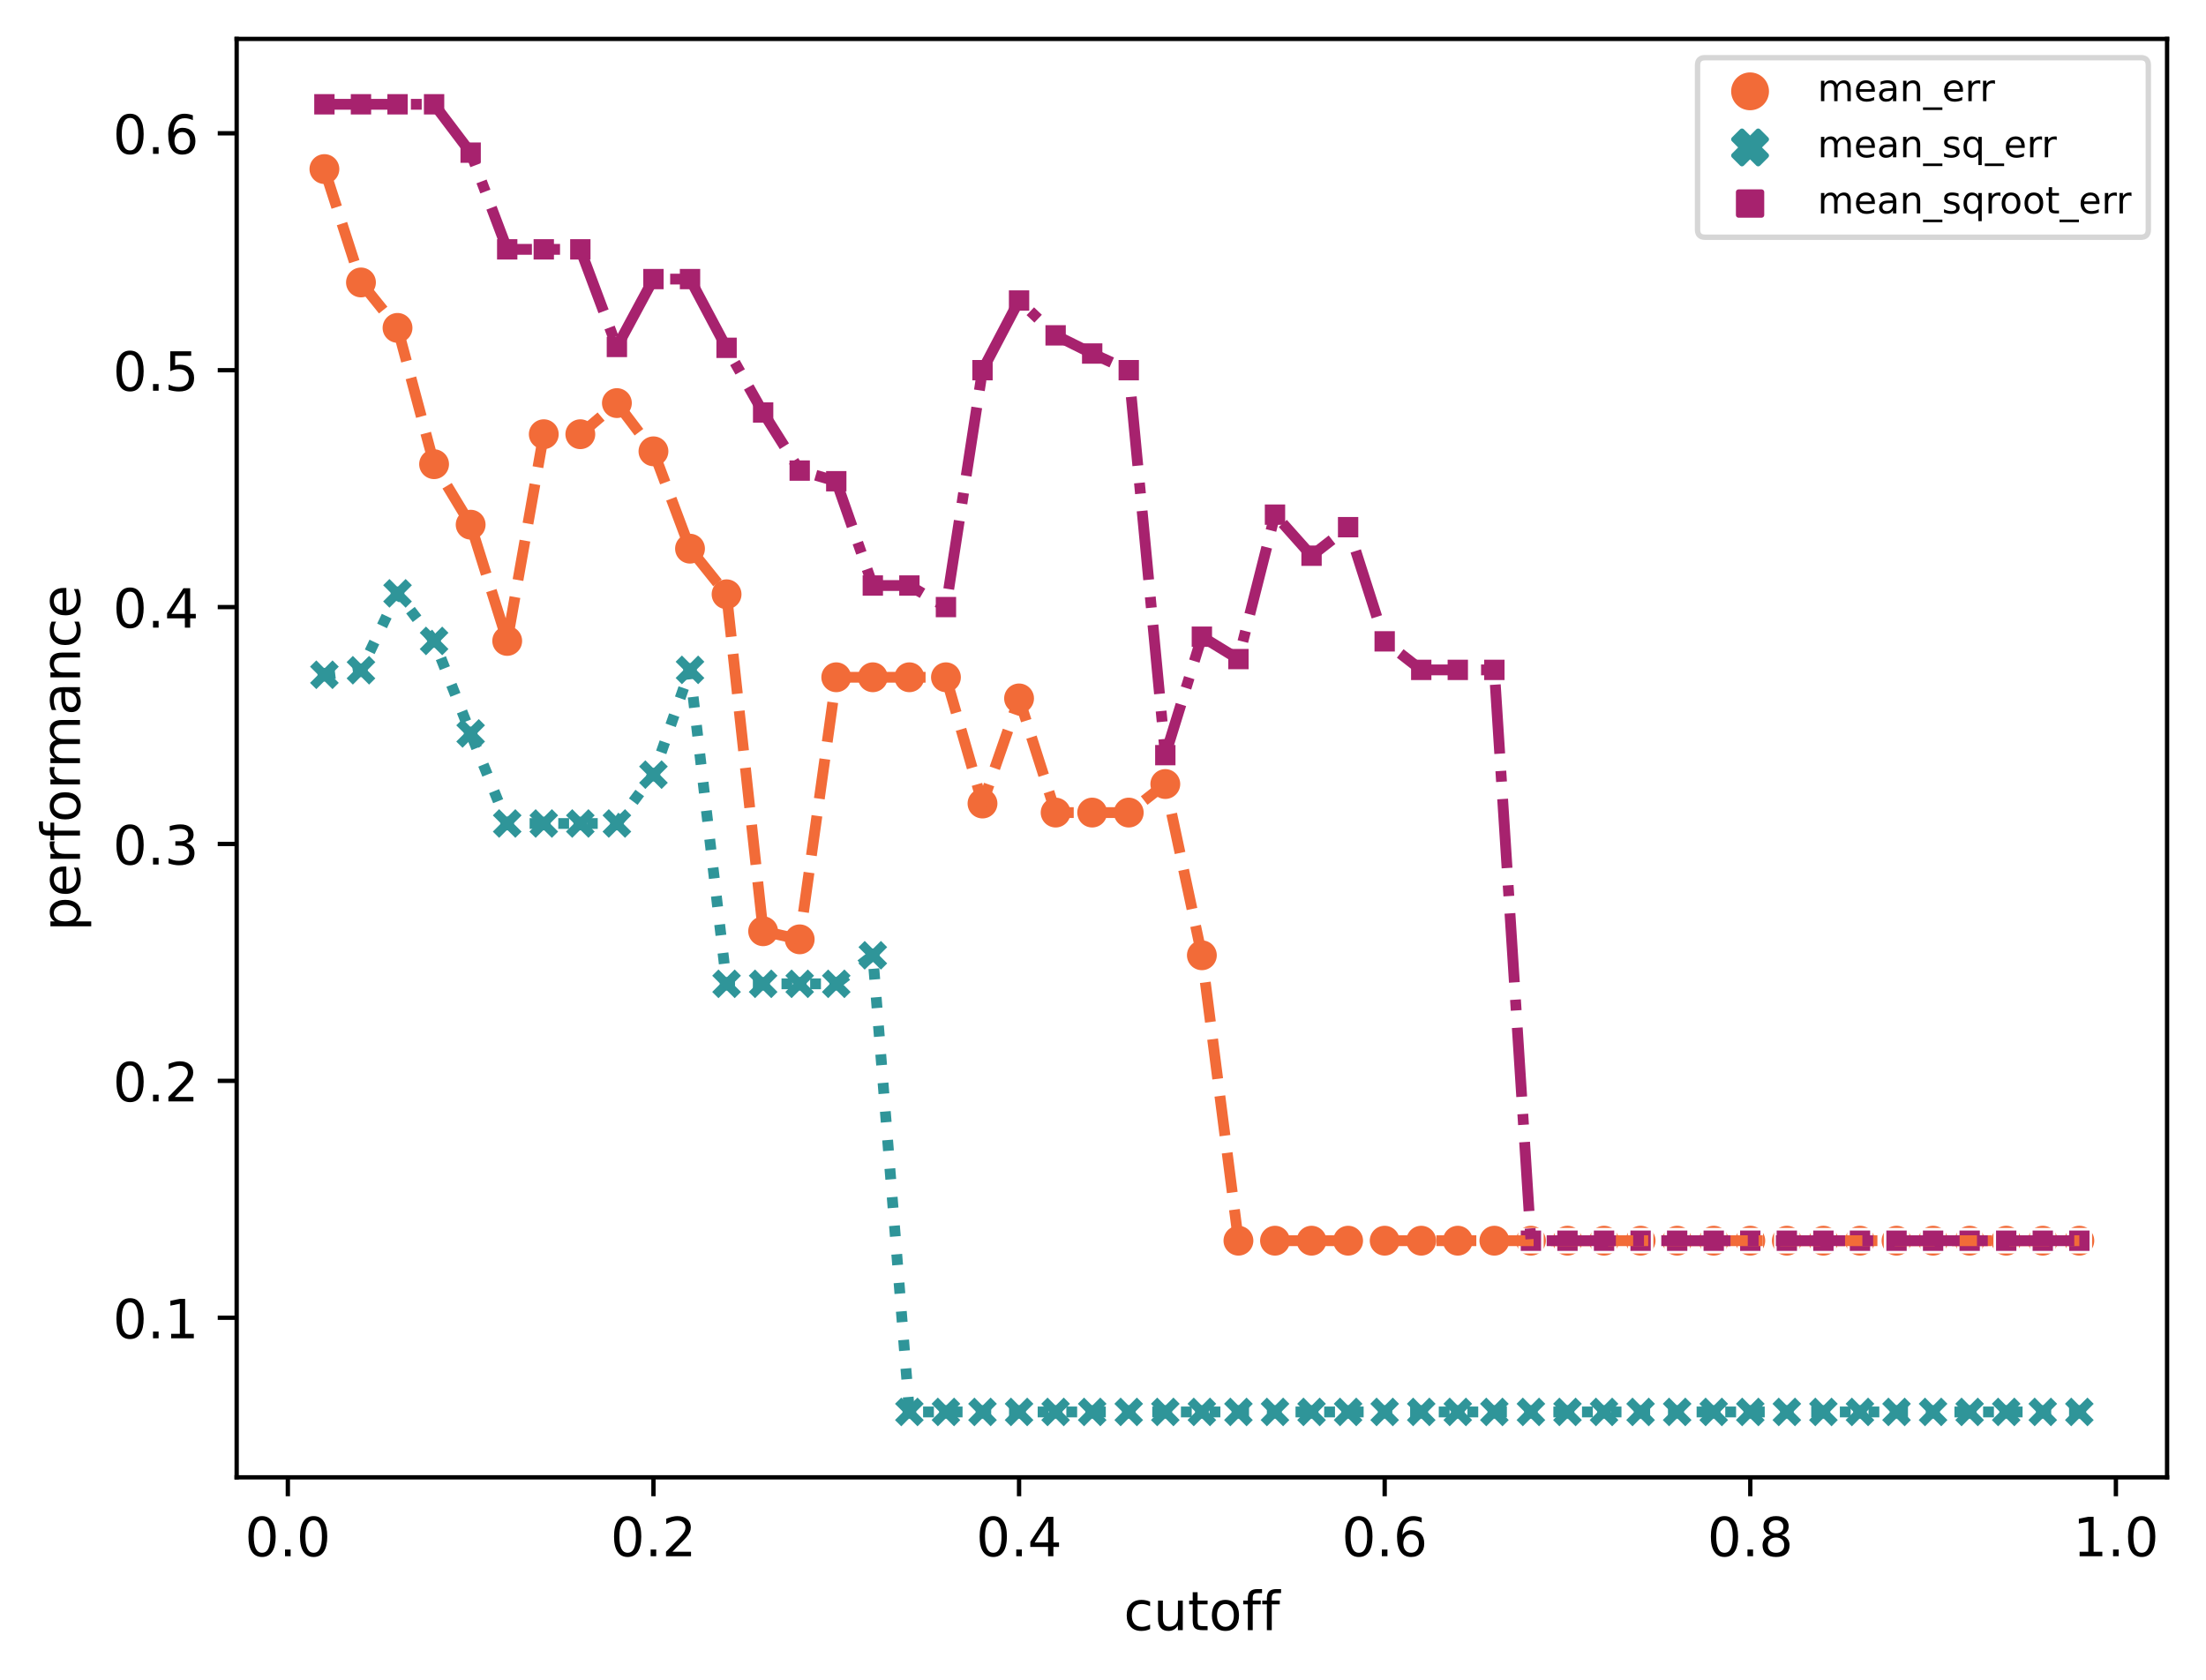 <?xml version="1.0" encoding="utf-8" standalone="no"?>
<!DOCTYPE svg PUBLIC "-//W3C//DTD SVG 1.1//EN"
  "http://www.w3.org/Graphics/SVG/1.1/DTD/svg11.dtd">
<!-- Created with matplotlib (https://matplotlib.org/) -->
<svg height="310.868pt" version="1.1" viewBox="0 0 408.101 310.868" width="408.101pt" xmlns="http://www.w3.org/2000/svg" xmlns:xlink="http://www.w3.org/1999/xlink">
 <defs>
  <style type="text/css">*{stroke-linecap:butt;stroke-linejoin:round;}</style>
 </defs>
 <g id="figure_1">
  <g id="patch_1">
   <path d="M 0 310.868 
L 408.101 310.868 
L 408.101 0 
L 0 0 
z
" style="fill:#ffffff;"/>
  </g>
  <g id="axes_1">
   <g id="patch_2">
    <path d="M 43.781 273.312 
L 400.901 273.312 
L 400.901 7.2 
L 43.781 7.2 
z
" style="fill:#ffffff;"/>
   </g>
   <g id="PathCollection_1">
    <path clip-path="url(#pecedc6a725)" d="M 60.014 34.278 
C 60.81 34.278 61.573 33.962 62.135 33.399 
C 62.698 32.836 63.014 32.073 63.014 31.278 
C 63.014 30.482 62.698 29.719 62.135 29.156 
C 61.573 28.594 60.81 28.278 60.014 28.278 
C 59.218 28.278 58.455 28.594 57.893 29.156 
C 57.33 29.719 57.014 30.482 57.014 31.278 
C 57.014 32.073 57.33 32.836 57.893 33.399 
C 58.455 33.962 59.218 34.278 60.014 34.278 
z
" style="fill:#f26b38;stroke:#ffffff;stroke-width:0.48;"/>
    <path clip-path="url(#pecedc6a725)" d="M 66.778 55.256 
C 67.573 55.256 68.336 54.94 68.899 54.378 
C 69.462 53.815 69.778 53.052 69.778 52.256 
C 69.778 51.461 69.462 50.698 68.899 50.135 
C 68.336 49.573 67.573 49.256 66.778 49.256 
C 65.982 49.256 65.219 49.573 64.656 50.135 
C 64.094 50.698 63.778 51.461 63.778 52.256 
C 63.778 53.052 64.094 53.815 64.656 54.378 
C 65.219 54.94 65.982 55.256 66.778 55.256 
z
" style="fill:#f26b38;stroke:#ffffff;stroke-width:0.48;"/>
    <path clip-path="url(#pecedc6a725)" d="M 73.541 63.662 
C 74.337 63.662 75.1 63.346 75.663 62.783 
C 76.225 62.221 76.541 61.458 76.541 60.662 
C 76.541 59.867 76.225 59.103 75.663 58.541 
C 75.1 57.978 74.337 57.662 73.541 57.662 
C 72.746 57.662 71.983 57.978 71.42 58.541 
C 70.857 59.103 70.541 59.867 70.541 60.662 
C 70.541 61.458 70.857 62.221 71.42 62.783 
C 71.983 63.346 72.746 63.662 73.541 63.662 
z
" style="fill:#f26b38;stroke:#ffffff;stroke-width:0.48;"/>
    <path clip-path="url(#pecedc6a725)" d="M 80.305 88.879 
C 81.1 88.879 81.864 88.563 82.426 88.001 
C 82.989 87.438 83.305 86.675 83.305 85.879 
C 83.305 85.084 82.989 84.321 82.426 83.758 
C 81.864 83.195 81.1 82.879 80.305 82.879 
C 79.509 82.879 78.746 83.195 78.184 83.758 
C 77.621 84.321 77.305 85.084 77.305 85.879 
C 77.305 86.675 77.621 87.438 78.184 88.001 
C 78.746 88.563 79.509 88.879 80.305 88.879 
z
" style="fill:#f26b38;stroke:#ffffff;stroke-width:0.48;"/>
    <path clip-path="url(#pecedc6a725)" d="M 87.069 100.07 
C 87.864 100.07 88.627 99.754 89.19 99.192 
C 89.752 98.629 90.069 97.866 90.069 97.07 
C 90.069 96.275 89.752 95.511 89.19 94.949 
C 88.627 94.386 87.864 94.07 87.069 94.07 
C 86.273 94.07 85.51 94.386 84.947 94.949 
C 84.385 95.511 84.069 96.275 84.069 97.07 
C 84.069 97.866 84.385 98.629 84.947 99.192 
C 85.51 99.754 86.273 100.07 87.069 100.07 
z
" style="fill:#f26b38;stroke:#ffffff;stroke-width:0.48;"/>
    <path clip-path="url(#pecedc6a725)" d="M 93.832 121.575 
C 94.628 121.575 95.391 121.259 95.953 120.696 
C 96.516 120.134 96.832 119.37 96.832 118.575 
C 96.832 117.779 96.516 117.016 95.953 116.453 
C 95.391 115.891 94.628 115.575 93.832 115.575 
C 93.037 115.575 92.273 115.891 91.711 116.453 
C 91.148 117.016 90.832 117.779 90.832 118.575 
C 90.832 119.37 91.148 120.134 91.711 120.696 
C 92.273 121.259 93.037 121.575 93.832 121.575 
z
" style="fill:#f26b38;stroke:#ffffff;stroke-width:0.48;"/>
    <path clip-path="url(#pecedc6a725)" d="M 100.596 83.333 
C 101.391 83.333 102.155 83.017 102.717 82.454 
C 103.28 81.892 103.596 81.129 103.596 80.333 
C 103.596 79.537 103.28 78.774 102.717 78.212 
C 102.155 77.649 101.391 77.333 100.596 77.333 
C 99.8 77.333 99.037 77.649 98.474 78.212 
C 97.912 78.774 97.596 79.537 97.596 80.333 
C 97.596 81.129 97.912 81.892 98.474 82.454 
C 99.037 83.017 99.8 83.333 100.596 83.333 
z
" style="fill:#f26b38;stroke:#ffffff;stroke-width:0.48;"/>
    <path clip-path="url(#pecedc6a725)" d="M 107.359 83.333 
C 108.155 83.333 108.918 83.017 109.481 82.454 
C 110.043 81.892 110.359 81.129 110.359 80.333 
C 110.359 79.537 110.043 78.774 109.481 78.212 
C 108.918 77.649 108.155 77.333 107.359 77.333 
C 106.564 77.333 105.801 77.649 105.238 78.212 
C 104.676 78.774 104.359 79.537 104.359 80.333 
C 104.359 81.129 104.676 81.892 105.238 82.454 
C 105.801 83.017 106.564 83.333 107.359 83.333 
z
" style="fill:#f26b38;stroke:#ffffff;stroke-width:0.48;"/>
    <path clip-path="url(#pecedc6a725)" d="M 114.123 77.575 
C 114.919 77.575 115.682 77.259 116.244 76.696 
C 116.807 76.134 117.123 75.371 117.123 74.575 
C 117.123 73.779 116.807 73.016 116.244 72.454 
C 115.682 71.891 114.919 71.575 114.123 71.575 
C 113.327 71.575 112.564 71.891 112.002 72.454 
C 111.439 73.016 111.123 73.779 111.123 74.575 
C 111.123 75.371 111.439 76.134 112.002 76.696 
C 112.564 77.259 113.327 77.575 114.123 77.575 
z
" style="fill:#f26b38;stroke:#ffffff;stroke-width:0.48;"/>
    <path clip-path="url(#pecedc6a725)" d="M 120.887 86.497 
C 121.682 86.497 122.445 86.181 123.008 85.618 
C 123.571 85.056 123.887 84.293 123.887 83.497 
C 123.887 82.701 123.571 81.938 123.008 81.376 
C 122.445 80.813 121.682 80.497 120.887 80.497 
C 120.091 80.497 119.328 80.813 118.765 81.376 
C 118.203 81.938 117.887 82.701 117.887 83.497 
C 117.887 84.293 118.203 85.056 118.765 85.618 
C 119.328 86.181 120.091 86.497 120.887 86.497 
z
" style="fill:#f26b38;stroke:#ffffff;stroke-width:0.48;"/>
    <path clip-path="url(#pecedc6a725)" d="M 127.65 104.508 
C 128.446 104.508 129.209 104.192 129.772 103.629 
C 130.334 103.066 130.65 102.303 130.65 101.508 
C 130.65 100.712 130.334 99.949 129.772 99.386 
C 129.209 98.824 128.446 98.508 127.65 98.508 
C 126.855 98.508 126.092 98.824 125.529 99.386 
C 124.966 99.949 124.65 100.712 124.65 101.508 
C 124.65 102.303 124.966 103.066 125.529 103.629 
C 126.092 104.192 126.855 104.508 127.65 104.508 
z
" style="fill:#f26b38;stroke:#ffffff;stroke-width:0.48;"/>
    <path clip-path="url(#pecedc6a725)" d="M 134.414 112.945 
C 135.21 112.945 135.973 112.629 136.535 112.066 
C 137.098 111.504 137.414 110.741 137.414 109.945 
C 137.414 109.149 137.098 108.386 136.535 107.824 
C 135.973 107.261 135.21 106.945 134.414 106.945 
C 133.618 106.945 132.855 107.261 132.293 107.824 
C 131.73 108.386 131.414 109.149 131.414 109.945 
C 131.414 110.741 131.73 111.504 132.293 112.066 
C 132.855 112.629 133.618 112.945 134.414 112.945 
z
" style="fill:#f26b38;stroke:#ffffff;stroke-width:0.48;"/>
    <path clip-path="url(#pecedc6a725)" d="M 141.178 175.286 
C 141.973 175.286 142.736 174.97 143.299 174.407 
C 143.862 173.845 144.178 173.082 144.178 172.286 
C 144.178 171.49 143.862 170.727 143.299 170.165 
C 142.736 169.602 141.973 169.286 141.178 169.286 
C 140.382 169.286 139.619 169.602 139.056 170.165 
C 138.494 170.727 138.178 171.49 138.178 172.286 
C 138.178 173.082 138.494 173.845 139.056 174.407 
C 139.619 174.97 140.382 175.286 141.178 175.286 
z
" style="fill:#f26b38;stroke:#ffffff;stroke-width:0.48;"/>
    <path clip-path="url(#pecedc6a725)" d="M 147.941 176.784 
C 148.737 176.784 149.5 176.468 150.063 175.905 
C 150.625 175.343 150.941 174.579 150.941 173.784 
C 150.941 172.988 150.625 172.225 150.063 171.663 
C 149.5 171.1 148.737 170.784 147.941 170.784 
C 147.146 170.784 146.383 171.1 145.82 171.663 
C 145.257 172.225 144.941 172.988 144.941 173.784 
C 144.941 174.579 145.257 175.343 145.82 175.905 
C 146.383 176.468 147.146 176.784 147.941 176.784 
z
" style="fill:#f26b38;stroke:#ffffff;stroke-width:0.48;"/>
    <path clip-path="url(#pecedc6a725)" d="M 154.705 128.299 
C 155.5 128.299 156.264 127.983 156.826 127.421 
C 157.389 126.858 157.705 126.095 157.705 125.299 
C 157.705 124.504 157.389 123.741 156.826 123.178 
C 156.264 122.615 155.5 122.299 154.705 122.299 
C 153.909 122.299 153.146 122.615 152.584 123.178 
C 152.021 123.741 151.705 124.504 151.705 125.299 
C 151.705 126.095 152.021 126.858 152.584 127.421 
C 153.146 127.983 153.909 128.299 154.705 128.299 
z
" style="fill:#f26b38;stroke:#ffffff;stroke-width:0.48;"/>
    <path clip-path="url(#pecedc6a725)" d="M 161.469 128.299 
C 162.264 128.299 163.027 127.983 163.59 127.421 
C 164.152 126.858 164.469 126.095 164.469 125.299 
C 164.469 124.504 164.152 123.741 163.59 123.178 
C 163.027 122.615 162.264 122.299 161.469 122.299 
C 160.673 122.299 159.91 122.615 159.347 123.178 
C 158.785 123.741 158.469 124.504 158.469 125.299 
C 158.469 126.095 158.785 126.858 159.347 127.421 
C 159.91 127.983 160.673 128.299 161.469 128.299 
z
" style="fill:#f26b38;stroke:#ffffff;stroke-width:0.48;"/>
    <path clip-path="url(#pecedc6a725)" d="M 168.232 128.299 
C 169.028 128.299 169.791 127.983 170.353 127.421 
C 170.916 126.858 171.232 126.095 171.232 125.299 
C 171.232 124.504 170.916 123.741 170.353 123.178 
C 169.791 122.615 169.028 122.299 168.232 122.299 
C 167.437 122.299 166.673 122.615 166.111 123.178 
C 165.548 123.741 165.232 124.504 165.232 125.299 
C 165.232 126.095 165.548 126.858 166.111 127.421 
C 166.673 127.983 167.437 128.299 168.232 128.299 
z
" style="fill:#f26b38;stroke:#ffffff;stroke-width:0.48;"/>
    <path clip-path="url(#pecedc6a725)" d="M 174.996 128.299 
C 175.791 128.299 176.555 127.983 177.117 127.421 
C 177.68 126.858 177.996 126.095 177.996 125.299 
C 177.996 124.504 177.68 123.741 177.117 123.178 
C 176.555 122.615 175.791 122.299 174.996 122.299 
C 174.2 122.299 173.437 122.615 172.874 123.178 
C 172.312 123.741 171.996 124.504 171.996 125.299 
C 171.996 126.095 172.312 126.858 172.874 127.421 
C 173.437 127.983 174.2 128.299 174.996 128.299 
z
" style="fill:#f26b38;stroke:#ffffff;stroke-width:0.48;"/>
    <path clip-path="url(#pecedc6a725)" d="M 181.759 151.657 
C 182.555 151.657 183.318 151.341 183.881 150.779 
C 184.443 150.216 184.759 149.453 184.759 148.657 
C 184.759 147.862 184.443 147.099 183.881 146.536 
C 183.318 145.973 182.555 145.657 181.759 145.657 
C 180.964 145.657 180.201 145.973 179.638 146.536 
C 179.076 147.099 178.759 147.862 178.759 148.657 
C 178.759 149.453 179.076 150.216 179.638 150.779 
C 180.201 151.341 180.964 151.657 181.759 151.657 
z
" style="fill:#f26b38;stroke:#ffffff;stroke-width:0.48;"/>
    <path clip-path="url(#pecedc6a725)" d="M 188.523 132.211 
C 189.319 132.211 190.082 131.895 190.644 131.332 
C 191.207 130.769 191.523 130.006 191.523 129.211 
C 191.523 128.415 191.207 127.652 190.644 127.089 
C 190.082 126.527 189.319 126.211 188.523 126.211 
C 187.727 126.211 186.964 126.527 186.402 127.089 
C 185.839 127.652 185.523 128.415 185.523 129.211 
C 185.523 130.006 185.839 130.769 186.402 131.332 
C 186.964 131.895 187.727 132.211 188.523 132.211 
z
" style="fill:#f26b38;stroke:#ffffff;stroke-width:0.48;"/>
    <path clip-path="url(#pecedc6a725)" d="M 195.287 153.332 
C 196.082 153.332 196.845 153.015 197.408 152.453 
C 197.971 151.89 198.287 151.127 198.287 150.332 
C 198.287 149.536 197.971 148.773 197.408 148.21 
C 196.845 147.648 196.082 147.332 195.287 147.332 
C 194.491 147.332 193.728 147.648 193.165 148.21 
C 192.603 148.773 192.287 149.536 192.287 150.332 
C 192.287 151.127 192.603 151.89 193.165 152.453 
C 193.728 153.015 194.491 153.332 195.287 153.332 
z
" style="fill:#f26b38;stroke:#ffffff;stroke-width:0.48;"/>
    <path clip-path="url(#pecedc6a725)" d="M 202.05 153.332 
C 202.846 153.332 203.609 153.015 204.172 152.453 
C 204.734 151.89 205.05 151.127 205.05 150.332 
C 205.05 149.536 204.734 148.773 204.172 148.21 
C 203.609 147.648 202.846 147.332 202.05 147.332 
C 201.255 147.332 200.492 147.648 199.929 148.21 
C 199.366 148.773 199.05 149.536 199.05 150.332 
C 199.05 151.127 199.366 151.89 199.929 152.453 
C 200.492 153.015 201.255 153.332 202.05 153.332 
z
" style="fill:#f26b38;stroke:#ffffff;stroke-width:0.48;"/>
    <path clip-path="url(#pecedc6a725)" d="M 208.814 153.332 
C 209.61 153.332 210.373 153.015 210.935 152.453 
C 211.498 151.89 211.814 151.127 211.814 150.332 
C 211.814 149.536 211.498 148.773 210.935 148.21 
C 210.373 147.648 209.61 147.332 208.814 147.332 
C 208.018 147.332 207.255 147.648 206.693 148.21 
C 206.13 148.773 205.814 149.536 205.814 150.332 
C 205.814 151.127 206.13 151.89 206.693 152.453 
C 207.255 153.015 208.018 153.332 208.814 153.332 
z
" style="fill:#f26b38;stroke:#ffffff;stroke-width:0.48;"/>
    <path clip-path="url(#pecedc6a725)" d="M 215.578 148.051 
C 216.373 148.051 217.136 147.735 217.699 147.173 
C 218.262 146.61 218.578 145.847 218.578 145.051 
C 218.578 144.256 218.262 143.493 217.699 142.93 
C 217.136 142.367 216.373 142.051 215.578 142.051 
C 214.782 142.051 214.019 142.367 213.456 142.93 
C 212.894 143.493 212.578 144.256 212.578 145.051 
C 212.578 145.847 212.894 146.61 213.456 147.173 
C 214.019 147.735 214.782 148.051 215.578 148.051 
z
" style="fill:#f26b38;stroke:#ffffff;stroke-width:0.48;"/>
    <path clip-path="url(#pecedc6a725)" d="M 222.341 179.733 
C 223.137 179.733 223.9 179.416 224.463 178.854 
C 225.025 178.291 225.341 177.528 225.341 176.733 
C 225.341 175.937 225.025 175.174 224.463 174.611 
C 223.9 174.049 223.137 173.733 222.341 173.733 
C 221.546 173.733 220.783 174.049 220.22 174.611 
C 219.657 175.174 219.341 175.937 219.341 176.733 
C 219.341 177.528 219.657 178.291 220.22 178.854 
C 220.783 179.416 221.546 179.733 222.341 179.733 
z
" style="fill:#f26b38;stroke:#ffffff;stroke-width:0.48;"/>
    <path clip-path="url(#pecedc6a725)" d="M 229.105 232.535 
C 229.9 232.535 230.664 232.219 231.226 231.656 
C 231.789 231.093 232.105 230.33 232.105 229.535 
C 232.105 228.739 231.789 227.976 231.226 227.413 
C 230.664 226.851 229.9 226.535 229.105 226.535 
C 228.309 226.535 227.546 226.851 226.984 227.413 
C 226.421 227.976 226.105 228.739 226.105 229.535 
C 226.105 230.33 226.421 231.093 226.984 231.656 
C 227.546 232.219 228.309 232.535 229.105 232.535 
z
" style="fill:#f26b38;stroke:#ffffff;stroke-width:0.48;"/>
    <path clip-path="url(#pecedc6a725)" d="M 235.869 232.535 
C 236.664 232.535 237.427 232.219 237.99 231.656 
C 238.552 231.093 238.869 230.33 238.869 229.535 
C 238.869 228.739 238.552 227.976 237.99 227.413 
C 237.427 226.851 236.664 226.535 235.869 226.535 
C 235.073 226.535 234.31 226.851 233.747 227.413 
C 233.185 227.976 232.869 228.739 232.869 229.535 
C 232.869 230.33 233.185 231.093 233.747 231.656 
C 234.31 232.219 235.073 232.535 235.869 232.535 
z
" style="fill:#f26b38;stroke:#ffffff;stroke-width:0.48;"/>
    <path clip-path="url(#pecedc6a725)" d="M 242.632 232.535 
C 243.428 232.535 244.191 232.219 244.753 231.656 
C 245.316 231.093 245.632 230.33 245.632 229.535 
C 245.632 228.739 245.316 227.976 244.753 227.413 
C 244.191 226.851 243.428 226.535 242.632 226.535 
C 241.837 226.535 241.073 226.851 240.511 227.413 
C 239.948 227.976 239.632 228.739 239.632 229.535 
C 239.632 230.33 239.948 231.093 240.511 231.656 
C 241.073 232.219 241.837 232.535 242.632 232.535 
z
" style="fill:#f26b38;stroke:#ffffff;stroke-width:0.48;"/>
    <path clip-path="url(#pecedc6a725)" d="M 249.396 232.535 
C 250.191 232.535 250.955 232.219 251.517 231.656 
C 252.08 231.093 252.396 230.33 252.396 229.535 
C 252.396 228.739 252.08 227.976 251.517 227.413 
C 250.955 226.851 250.191 226.535 249.396 226.535 
C 248.6 226.535 247.837 226.851 247.274 227.413 
C 246.712 227.976 246.396 228.739 246.396 229.535 
C 246.396 230.33 246.712 231.093 247.274 231.656 
C 247.837 232.219 248.6 232.535 249.396 232.535 
z
" style="fill:#f26b38;stroke:#ffffff;stroke-width:0.48;"/>
    <path clip-path="url(#pecedc6a725)" d="M 256.159 232.535 
C 256.955 232.535 257.718 232.219 258.281 231.656 
C 258.843 231.093 259.159 230.33 259.159 229.535 
C 259.159 228.739 258.843 227.976 258.281 227.413 
C 257.718 226.851 256.955 226.535 256.159 226.535 
C 255.364 226.535 254.601 226.851 254.038 227.413 
C 253.476 227.976 253.159 228.739 253.159 229.535 
C 253.159 230.33 253.476 231.093 254.038 231.656 
C 254.601 232.219 255.364 232.535 256.159 232.535 
z
" style="fill:#f26b38;stroke:#ffffff;stroke-width:0.48;"/>
    <path clip-path="url(#pecedc6a725)" d="M 262.923 232.535 
C 263.719 232.535 264.482 232.219 265.044 231.656 
C 265.607 231.093 265.923 230.33 265.923 229.535 
C 265.923 228.739 265.607 227.976 265.044 227.413 
C 264.482 226.851 263.719 226.535 262.923 226.535 
C 262.127 226.535 261.364 226.851 260.802 227.413 
C 260.239 227.976 259.923 228.739 259.923 229.535 
C 259.923 230.33 260.239 231.093 260.802 231.656 
C 261.364 232.219 262.127 232.535 262.923 232.535 
z
" style="fill:#f26b38;stroke:#ffffff;stroke-width:0.48;"/>
    <path clip-path="url(#pecedc6a725)" d="M 269.687 232.535 
C 270.482 232.535 271.245 232.219 271.808 231.656 
C 272.371 231.093 272.687 230.33 272.687 229.535 
C 272.687 228.739 272.371 227.976 271.808 227.413 
C 271.245 226.851 270.482 226.535 269.687 226.535 
C 268.891 226.535 268.128 226.851 267.565 227.413 
C 267.003 227.976 266.687 228.739 266.687 229.535 
C 266.687 230.33 267.003 231.093 267.565 231.656 
C 268.128 232.219 268.891 232.535 269.687 232.535 
z
" style="fill:#f26b38;stroke:#ffffff;stroke-width:0.48;"/>
    <path clip-path="url(#pecedc6a725)" d="M 276.45 232.535 
C 277.246 232.535 278.009 232.219 278.572 231.656 
C 279.134 231.093 279.45 230.33 279.45 229.535 
C 279.45 228.739 279.134 227.976 278.572 227.413 
C 278.009 226.851 277.246 226.535 276.45 226.535 
C 275.655 226.535 274.892 226.851 274.329 227.413 
C 273.766 227.976 273.45 228.739 273.45 229.535 
C 273.45 230.33 273.766 231.093 274.329 231.656 
C 274.892 232.219 275.655 232.535 276.45 232.535 
z
" style="fill:#f26b38;stroke:#ffffff;stroke-width:0.48;"/>
    <path clip-path="url(#pecedc6a725)" d="M 283.214 232.535 
C 284.01 232.535 284.773 232.219 285.335 231.656 
C 285.898 231.093 286.214 230.33 286.214 229.535 
C 286.214 228.739 285.898 227.976 285.335 227.413 
C 284.773 226.851 284.01 226.535 283.214 226.535 
C 282.418 226.535 281.655 226.851 281.093 227.413 
C 280.53 227.976 280.214 228.739 280.214 229.535 
C 280.214 230.33 280.53 231.093 281.093 231.656 
C 281.655 232.219 282.418 232.535 283.214 232.535 
z
" style="fill:#f26b38;stroke:#ffffff;stroke-width:0.48;"/>
    <path clip-path="url(#pecedc6a725)" d="M 289.978 232.535 
C 290.773 232.535 291.536 232.219 292.099 231.656 
C 292.662 231.093 292.978 230.33 292.978 229.535 
C 292.978 228.739 292.662 227.976 292.099 227.413 
C 291.536 226.851 290.773 226.535 289.978 226.535 
C 289.182 226.535 288.419 226.851 287.856 227.413 
C 287.294 227.976 286.978 228.739 286.978 229.535 
C 286.978 230.33 287.294 231.093 287.856 231.656 
C 288.419 232.219 289.182 232.535 289.978 232.535 
z
" style="fill:#f26b38;stroke:#ffffff;stroke-width:0.48;"/>
    <path clip-path="url(#pecedc6a725)" d="M 296.741 232.535 
C 297.537 232.535 298.3 232.219 298.863 231.656 
C 299.425 231.093 299.741 230.33 299.741 229.535 
C 299.741 228.739 299.425 227.976 298.863 227.413 
C 298.3 226.851 297.537 226.535 296.741 226.535 
C 295.946 226.535 295.183 226.851 294.62 227.413 
C 294.057 227.976 293.741 228.739 293.741 229.535 
C 293.741 230.33 294.057 231.093 294.62 231.656 
C 295.183 232.219 295.946 232.535 296.741 232.535 
z
" style="fill:#f26b38;stroke:#ffffff;stroke-width:0.48;"/>
    <path clip-path="url(#pecedc6a725)" d="M 303.505 232.535 
C 304.3 232.535 305.064 232.219 305.626 231.656 
C 306.189 231.093 306.505 230.33 306.505 229.535 
C 306.505 228.739 306.189 227.976 305.626 227.413 
C 305.064 226.851 304.3 226.535 303.505 226.535 
C 302.709 226.535 301.946 226.851 301.384 227.413 
C 300.821 227.976 300.505 228.739 300.505 229.535 
C 300.505 230.33 300.821 231.093 301.384 231.656 
C 301.946 232.219 302.709 232.535 303.505 232.535 
z
" style="fill:#f26b38;stroke:#ffffff;stroke-width:0.48;"/>
    <path clip-path="url(#pecedc6a725)" d="M 310.269 232.535 
C 311.064 232.535 311.827 232.219 312.39 231.656 
C 312.952 231.093 313.269 230.33 313.269 229.535 
C 313.269 228.739 312.952 227.976 312.39 227.413 
C 311.827 226.851 311.064 226.535 310.269 226.535 
C 309.473 226.535 308.71 226.851 308.147 227.413 
C 307.585 227.976 307.269 228.739 307.269 229.535 
C 307.269 230.33 307.585 231.093 308.147 231.656 
C 308.71 232.219 309.473 232.535 310.269 232.535 
z
" style="fill:#f26b38;stroke:#ffffff;stroke-width:0.48;"/>
    <path clip-path="url(#pecedc6a725)" d="M 317.032 232.535 
C 317.828 232.535 318.591 232.219 319.153 231.656 
C 319.716 231.093 320.032 230.33 320.032 229.535 
C 320.032 228.739 319.716 227.976 319.153 227.413 
C 318.591 226.851 317.828 226.535 317.032 226.535 
C 316.237 226.535 315.473 226.851 314.911 227.413 
C 314.348 227.976 314.032 228.739 314.032 229.535 
C 314.032 230.33 314.348 231.093 314.911 231.656 
C 315.473 232.219 316.237 232.535 317.032 232.535 
z
" style="fill:#f26b38;stroke:#ffffff;stroke-width:0.48;"/>
    <path clip-path="url(#pecedc6a725)" d="M 323.796 232.535 
C 324.591 232.535 325.355 232.219 325.917 231.656 
C 326.48 231.093 326.796 230.33 326.796 229.535 
C 326.796 228.739 326.48 227.976 325.917 227.413 
C 325.355 226.851 324.591 226.535 323.796 226.535 
C 323 226.535 322.237 226.851 321.674 227.413 
C 321.112 227.976 320.796 228.739 320.796 229.535 
C 320.796 230.33 321.112 231.093 321.674 231.656 
C 322.237 232.219 323 232.535 323.796 232.535 
z
" style="fill:#f26b38;stroke:#ffffff;stroke-width:0.48;"/>
    <path clip-path="url(#pecedc6a725)" d="M 330.559 232.535 
C 331.355 232.535 332.118 232.219 332.681 231.656 
C 333.243 231.093 333.559 230.33 333.559 229.535 
C 333.559 228.739 333.243 227.976 332.681 227.413 
C 332.118 226.851 331.355 226.535 330.559 226.535 
C 329.764 226.535 329.001 226.851 328.438 227.413 
C 327.876 227.976 327.559 228.739 327.559 229.535 
C 327.559 230.33 327.876 231.093 328.438 231.656 
C 329.001 232.219 329.764 232.535 330.559 232.535 
z
" style="fill:#f26b38;stroke:#ffffff;stroke-width:0.48;"/>
    <path clip-path="url(#pecedc6a725)" d="M 337.323 232.535 
C 338.119 232.535 338.882 232.219 339.444 231.656 
C 340.007 231.093 340.323 230.33 340.323 229.535 
C 340.323 228.739 340.007 227.976 339.444 227.413 
C 338.882 226.851 338.119 226.535 337.323 226.535 
C 336.527 226.535 335.764 226.851 335.202 227.413 
C 334.639 227.976 334.323 228.739 334.323 229.535 
C 334.323 230.33 334.639 231.093 335.202 231.656 
C 335.764 232.219 336.527 232.535 337.323 232.535 
z
" style="fill:#f26b38;stroke:#ffffff;stroke-width:0.48;"/>
    <path clip-path="url(#pecedc6a725)" d="M 344.087 232.535 
C 344.882 232.535 345.645 232.219 346.208 231.656 
C 346.771 231.093 347.087 230.33 347.087 229.535 
C 347.087 228.739 346.771 227.976 346.208 227.413 
C 345.645 226.851 344.882 226.535 344.087 226.535 
C 343.291 226.535 342.528 226.851 341.965 227.413 
C 341.403 227.976 341.087 228.739 341.087 229.535 
C 341.087 230.33 341.403 231.093 341.965 231.656 
C 342.528 232.219 343.291 232.535 344.087 232.535 
z
" style="fill:#f26b38;stroke:#ffffff;stroke-width:0.48;"/>
    <path clip-path="url(#pecedc6a725)" d="M 350.85 232.535 
C 351.646 232.535 352.409 232.219 352.972 231.656 
C 353.534 231.093 353.85 230.33 353.85 229.535 
C 353.85 228.739 353.534 227.976 352.972 227.413 
C 352.409 226.851 351.646 226.535 350.85 226.535 
C 350.055 226.535 349.292 226.851 348.729 227.413 
C 348.166 227.976 347.85 228.739 347.85 229.535 
C 347.85 230.33 348.166 231.093 348.729 231.656 
C 349.292 232.219 350.055 232.535 350.85 232.535 
z
" style="fill:#f26b38;stroke:#ffffff;stroke-width:0.48;"/>
    <path clip-path="url(#pecedc6a725)" d="M 357.614 232.535 
C 358.41 232.535 359.173 232.219 359.735 231.656 
C 360.298 231.093 360.614 230.33 360.614 229.535 
C 360.614 228.739 360.298 227.976 359.735 227.413 
C 359.173 226.851 358.41 226.535 357.614 226.535 
C 356.818 226.535 356.055 226.851 355.493 227.413 
C 354.93 227.976 354.614 228.739 354.614 229.535 
C 354.614 230.33 354.93 231.093 355.493 231.656 
C 356.055 232.219 356.818 232.535 357.614 232.535 
z
" style="fill:#f26b38;stroke:#ffffff;stroke-width:0.48;"/>
    <path clip-path="url(#pecedc6a725)" d="M 364.378 232.535 
C 365.173 232.535 365.936 232.219 366.499 231.656 
C 367.062 231.093 367.378 230.33 367.378 229.535 
C 367.378 228.739 367.062 227.976 366.499 227.413 
C 365.936 226.851 365.173 226.535 364.378 226.535 
C 363.582 226.535 362.819 226.851 362.256 227.413 
C 361.694 227.976 361.378 228.739 361.378 229.535 
C 361.378 230.33 361.694 231.093 362.256 231.656 
C 362.819 232.219 363.582 232.535 364.378 232.535 
z
" style="fill:#f26b38;stroke:#ffffff;stroke-width:0.48;"/>
    <path clip-path="url(#pecedc6a725)" d="M 371.141 232.535 
C 371.937 232.535 372.7 232.219 373.263 231.656 
C 373.825 231.093 374.141 230.33 374.141 229.535 
C 374.141 228.739 373.825 227.976 373.263 227.413 
C 372.7 226.851 371.937 226.535 371.141 226.535 
C 370.346 226.535 369.583 226.851 369.02 227.413 
C 368.457 227.976 368.141 228.739 368.141 229.535 
C 368.141 230.33 368.457 231.093 369.02 231.656 
C 369.583 232.219 370.346 232.535 371.141 232.535 
z
" style="fill:#f26b38;stroke:#ffffff;stroke-width:0.48;"/>
    <path clip-path="url(#pecedc6a725)" d="M 377.905 232.535 
C 378.7 232.535 379.464 232.219 380.026 231.656 
C 380.589 231.093 380.905 230.33 380.905 229.535 
C 380.905 228.739 380.589 227.976 380.026 227.413 
C 379.464 226.851 378.7 226.535 377.905 226.535 
C 377.109 226.535 376.346 226.851 375.784 227.413 
C 375.221 227.976 374.905 228.739 374.905 229.535 
C 374.905 230.33 375.221 231.093 375.784 231.656 
C 376.346 232.219 377.109 232.535 377.905 232.535 
z
" style="fill:#f26b38;stroke:#ffffff;stroke-width:0.48;"/>
    <path clip-path="url(#pecedc6a725)" d="M 384.669 232.535 
C 385.464 232.535 386.227 232.219 386.79 231.656 
C 387.352 231.093 387.669 230.33 387.669 229.535 
C 387.669 228.739 387.352 227.976 386.79 227.413 
C 386.227 226.851 385.464 226.535 384.669 226.535 
C 383.873 226.535 383.11 226.851 382.547 227.413 
C 381.985 227.976 381.669 228.739 381.669 229.535 
C 381.669 230.33 381.985 231.093 382.547 231.656 
C 383.11 232.219 383.873 232.535 384.669 232.535 
z
" style="fill:#f26b38;stroke:#ffffff;stroke-width:0.48;"/>
    <path clip-path="url(#pecedc6a725)" d="M 58.514 127.836 
L 60.014 126.336 
L 61.514 127.836 
L 63.014 126.336 
L 61.514 124.836 
L 63.014 123.336 
L 61.514 121.836 
L 60.014 123.336 
L 58.514 121.836 
L 57.014 123.336 
L 58.514 124.836 
L 57.014 126.336 
z
" style="fill:#2f9599;stroke:#ffffff;stroke-width:0.48;"/>
    <path clip-path="url(#pecedc6a725)" d="M 65.278 127.001 
L 66.778 125.501 
L 68.278 127.001 
L 69.778 125.501 
L 68.278 124.001 
L 69.778 122.501 
L 68.278 121.001 
L 66.778 122.501 
L 65.278 121.001 
L 63.778 122.501 
L 65.278 124.001 
L 63.778 125.501 
z
" style="fill:#2f9599;stroke:#ffffff;stroke-width:0.48;"/>
    <path clip-path="url(#pecedc6a725)" d="M 72.041 112.773 
L 73.541 111.273 
L 75.041 112.773 
L 76.541 111.273 
L 75.041 109.773 
L 76.541 108.273 
L 75.041 106.773 
L 73.541 108.273 
L 72.041 106.773 
L 70.541 108.273 
L 72.041 109.773 
L 70.541 111.273 
z
" style="fill:#2f9599;stroke:#ffffff;stroke-width:0.48;"/>
    <path clip-path="url(#pecedc6a725)" d="M 78.805 121.575 
L 80.305 120.075 
L 81.805 121.575 
L 83.305 120.075 
L 81.805 118.575 
L 83.305 117.075 
L 81.805 115.575 
L 80.305 117.075 
L 78.805 115.575 
L 77.305 117.075 
L 78.805 118.575 
L 77.305 120.075 
z
" style="fill:#2f9599;stroke:#ffffff;stroke-width:0.48;"/>
    <path clip-path="url(#pecedc6a725)" d="M 85.569 138.688 
L 87.069 137.188 
L 88.569 138.688 
L 90.069 137.188 
L 88.569 135.688 
L 90.069 134.188 
L 88.569 132.688 
L 87.069 134.188 
L 85.569 132.688 
L 84.069 134.188 
L 85.569 135.688 
L 84.069 137.188 
z
" style="fill:#2f9599;stroke:#ffffff;stroke-width:0.48;"/>
    <path clip-path="url(#pecedc6a725)" d="M 92.332 155.352 
L 93.832 153.852 
L 95.332 155.352 
L 96.832 153.852 
L 95.332 152.352 
L 96.832 150.852 
L 95.332 149.352 
L 93.832 150.852 
L 92.332 149.352 
L 90.832 150.852 
L 92.332 152.352 
L 90.832 153.852 
z
" style="fill:#2f9599;stroke:#ffffff;stroke-width:0.48;"/>
    <path clip-path="url(#pecedc6a725)" d="M 99.096 155.352 
L 100.596 153.852 
L 102.096 155.352 
L 103.596 153.852 
L 102.096 152.352 
L 103.596 150.852 
L 102.096 149.352 
L 100.596 150.852 
L 99.096 149.352 
L 97.596 150.852 
L 99.096 152.352 
L 97.596 153.852 
z
" style="fill:#2f9599;stroke:#ffffff;stroke-width:0.48;"/>
    <path clip-path="url(#pecedc6a725)" d="M 105.859 155.352 
L 107.359 153.852 
L 108.859 155.352 
L 110.359 153.852 
L 108.859 152.352 
L 110.359 150.852 
L 108.859 149.352 
L 107.359 150.852 
L 105.859 149.352 
L 104.359 150.852 
L 105.859 152.352 
L 104.359 153.852 
z
" style="fill:#2f9599;stroke:#ffffff;stroke-width:0.48;"/>
    <path clip-path="url(#pecedc6a725)" d="M 112.623 155.352 
L 114.123 153.852 
L 115.623 155.352 
L 117.123 153.852 
L 115.623 152.352 
L 117.123 150.852 
L 115.623 149.352 
L 114.123 150.852 
L 112.623 149.352 
L 111.123 150.852 
L 112.623 152.352 
L 111.123 153.852 
z
" style="fill:#2f9599;stroke:#ffffff;stroke-width:0.48;"/>
    <path clip-path="url(#pecedc6a725)" d="M 119.387 146.313 
L 120.887 144.813 
L 122.387 146.313 
L 123.887 144.813 
L 122.387 143.313 
L 123.887 141.813 
L 122.387 140.313 
L 120.887 141.813 
L 119.387 140.313 
L 117.887 141.813 
L 119.387 143.313 
L 117.887 144.813 
z
" style="fill:#2f9599;stroke:#ffffff;stroke-width:0.48;"/>
    <path clip-path="url(#pecedc6a725)" d="M 126.15 126.93 
L 127.65 125.43 
L 129.15 126.93 
L 130.65 125.43 
L 129.15 123.93 
L 130.65 122.43 
L 129.15 120.93 
L 127.65 122.43 
L 126.15 120.93 
L 124.65 122.43 
L 126.15 123.93 
L 124.65 125.43 
z
" style="fill:#2f9599;stroke:#ffffff;stroke-width:0.48;"/>
    <path clip-path="url(#pecedc6a725)" d="M 132.914 185.013 
L 134.414 183.513 
L 135.914 185.013 
L 137.414 183.513 
L 135.914 182.013 
L 137.414 180.513 
L 135.914 179.013 
L 134.414 180.513 
L 132.914 179.013 
L 131.414 180.513 
L 132.914 182.013 
L 131.414 183.513 
z
" style="fill:#2f9599;stroke:#ffffff;stroke-width:0.48;"/>
    <path clip-path="url(#pecedc6a725)" d="M 139.678 185.013 
L 141.178 183.513 
L 142.678 185.013 
L 144.178 183.513 
L 142.678 182.013 
L 144.178 180.513 
L 142.678 179.013 
L 141.178 180.513 
L 139.678 179.013 
L 138.178 180.513 
L 139.678 182.013 
L 138.178 183.513 
z
" style="fill:#2f9599;stroke:#ffffff;stroke-width:0.48;"/>
    <path clip-path="url(#pecedc6a725)" d="M 146.441 185.013 
L 147.941 183.513 
L 149.441 185.013 
L 150.941 183.513 
L 149.441 182.013 
L 150.941 180.513 
L 149.441 179.013 
L 147.941 180.513 
L 146.441 179.013 
L 144.941 180.513 
L 146.441 182.013 
L 144.941 183.513 
z
" style="fill:#2f9599;stroke:#ffffff;stroke-width:0.48;"/>
    <path clip-path="url(#pecedc6a725)" d="M 153.205 185.013 
L 154.705 183.513 
L 156.205 185.013 
L 157.705 183.513 
L 156.205 182.013 
L 157.705 180.513 
L 156.205 179.013 
L 154.705 180.513 
L 153.205 179.013 
L 151.705 180.513 
L 153.205 182.013 
L 151.705 183.513 
z
" style="fill:#2f9599;stroke:#ffffff;stroke-width:0.48;"/>
    <path clip-path="url(#pecedc6a725)" d="M 159.969 179.733 
L 161.469 178.233 
L 162.969 179.733 
L 164.469 178.233 
L 162.969 176.733 
L 164.469 175.233 
L 162.969 173.733 
L 161.469 175.233 
L 159.969 173.733 
L 158.469 175.233 
L 159.969 176.733 
L 158.469 178.233 
z
" style="fill:#2f9599;stroke:#ffffff;stroke-width:0.48;"/>
    <path clip-path="url(#pecedc6a725)" d="M 166.732 264.216 
L 168.232 262.716 
L 169.732 264.216 
L 171.232 262.716 
L 169.732 261.216 
L 171.232 259.716 
L 169.732 258.216 
L 168.232 259.716 
L 166.732 258.216 
L 165.232 259.716 
L 166.732 261.216 
L 165.232 262.716 
z
" style="fill:#2f9599;stroke:#ffffff;stroke-width:0.48;"/>
    <path clip-path="url(#pecedc6a725)" d="M 173.496 264.216 
L 174.996 262.716 
L 176.496 264.216 
L 177.996 262.716 
L 176.496 261.216 
L 177.996 259.716 
L 176.496 258.216 
L 174.996 259.716 
L 173.496 258.216 
L 171.996 259.716 
L 173.496 261.216 
L 171.996 262.716 
z
" style="fill:#2f9599;stroke:#ffffff;stroke-width:0.48;"/>
    <path clip-path="url(#pecedc6a725)" d="M 180.259 264.216 
L 181.759 262.716 
L 183.259 264.216 
L 184.759 262.716 
L 183.259 261.216 
L 184.759 259.716 
L 183.259 258.216 
L 181.759 259.716 
L 180.259 258.216 
L 178.759 259.716 
L 180.259 261.216 
L 178.759 262.716 
z
" style="fill:#2f9599;stroke:#ffffff;stroke-width:0.48;"/>
    <path clip-path="url(#pecedc6a725)" d="M 187.023 264.216 
L 188.523 262.716 
L 190.023 264.216 
L 191.523 262.716 
L 190.023 261.216 
L 191.523 259.716 
L 190.023 258.216 
L 188.523 259.716 
L 187.023 258.216 
L 185.523 259.716 
L 187.023 261.216 
L 185.523 262.716 
z
" style="fill:#2f9599;stroke:#ffffff;stroke-width:0.48;"/>
    <path clip-path="url(#pecedc6a725)" d="M 193.787 264.216 
L 195.287 262.716 
L 196.787 264.216 
L 198.287 262.716 
L 196.787 261.216 
L 198.287 259.716 
L 196.787 258.216 
L 195.287 259.716 
L 193.787 258.216 
L 192.287 259.716 
L 193.787 261.216 
L 192.287 262.716 
z
" style="fill:#2f9599;stroke:#ffffff;stroke-width:0.48;"/>
    <path clip-path="url(#pecedc6a725)" d="M 200.55 264.216 
L 202.05 262.716 
L 203.55 264.216 
L 205.05 262.716 
L 203.55 261.216 
L 205.05 259.716 
L 203.55 258.216 
L 202.05 259.716 
L 200.55 258.216 
L 199.05 259.716 
L 200.55 261.216 
L 199.05 262.716 
z
" style="fill:#2f9599;stroke:#ffffff;stroke-width:0.48;"/>
    <path clip-path="url(#pecedc6a725)" d="M 207.314 264.216 
L 208.814 262.716 
L 210.314 264.216 
L 211.814 262.716 
L 210.314 261.216 
L 211.814 259.716 
L 210.314 258.216 
L 208.814 259.716 
L 207.314 258.216 
L 205.814 259.716 
L 207.314 261.216 
L 205.814 262.716 
z
" style="fill:#2f9599;stroke:#ffffff;stroke-width:0.48;"/>
    <path clip-path="url(#pecedc6a725)" d="M 214.078 264.216 
L 215.578 262.716 
L 217.078 264.216 
L 218.578 262.716 
L 217.078 261.216 
L 218.578 259.716 
L 217.078 258.216 
L 215.578 259.716 
L 214.078 258.216 
L 212.578 259.716 
L 214.078 261.216 
L 212.578 262.716 
z
" style="fill:#2f9599;stroke:#ffffff;stroke-width:0.48;"/>
    <path clip-path="url(#pecedc6a725)" d="M 220.841 264.216 
L 222.341 262.716 
L 223.841 264.216 
L 225.341 262.716 
L 223.841 261.216 
L 225.341 259.716 
L 223.841 258.216 
L 222.341 259.716 
L 220.841 258.216 
L 219.341 259.716 
L 220.841 261.216 
L 219.341 262.716 
z
" style="fill:#2f9599;stroke:#ffffff;stroke-width:0.48;"/>
    <path clip-path="url(#pecedc6a725)" d="M 227.605 264.216 
L 229.105 262.716 
L 230.605 264.216 
L 232.105 262.716 
L 230.605 261.216 
L 232.105 259.716 
L 230.605 258.216 
L 229.105 259.716 
L 227.605 258.216 
L 226.105 259.716 
L 227.605 261.216 
L 226.105 262.716 
z
" style="fill:#2f9599;stroke:#ffffff;stroke-width:0.48;"/>
    <path clip-path="url(#pecedc6a725)" d="M 234.369 264.216 
L 235.869 262.716 
L 237.369 264.216 
L 238.869 262.716 
L 237.369 261.216 
L 238.869 259.716 
L 237.369 258.216 
L 235.869 259.716 
L 234.369 258.216 
L 232.869 259.716 
L 234.369 261.216 
L 232.869 262.716 
z
" style="fill:#2f9599;stroke:#ffffff;stroke-width:0.48;"/>
    <path clip-path="url(#pecedc6a725)" d="M 241.132 264.216 
L 242.632 262.716 
L 244.132 264.216 
L 245.632 262.716 
L 244.132 261.216 
L 245.632 259.716 
L 244.132 258.216 
L 242.632 259.716 
L 241.132 258.216 
L 239.632 259.716 
L 241.132 261.216 
L 239.632 262.716 
z
" style="fill:#2f9599;stroke:#ffffff;stroke-width:0.48;"/>
    <path clip-path="url(#pecedc6a725)" d="M 247.896 264.216 
L 249.396 262.716 
L 250.896 264.216 
L 252.396 262.716 
L 250.896 261.216 
L 252.396 259.716 
L 250.896 258.216 
L 249.396 259.716 
L 247.896 258.216 
L 246.396 259.716 
L 247.896 261.216 
L 246.396 262.716 
z
" style="fill:#2f9599;stroke:#ffffff;stroke-width:0.48;"/>
    <path clip-path="url(#pecedc6a725)" d="M 254.659 264.216 
L 256.159 262.716 
L 257.659 264.216 
L 259.159 262.716 
L 257.659 261.216 
L 259.159 259.716 
L 257.659 258.216 
L 256.159 259.716 
L 254.659 258.216 
L 253.159 259.716 
L 254.659 261.216 
L 253.159 262.716 
z
" style="fill:#2f9599;stroke:#ffffff;stroke-width:0.48;"/>
    <path clip-path="url(#pecedc6a725)" d="M 261.423 264.216 
L 262.923 262.716 
L 264.423 264.216 
L 265.923 262.716 
L 264.423 261.216 
L 265.923 259.716 
L 264.423 258.216 
L 262.923 259.716 
L 261.423 258.216 
L 259.923 259.716 
L 261.423 261.216 
L 259.923 262.716 
z
" style="fill:#2f9599;stroke:#ffffff;stroke-width:0.48;"/>
    <path clip-path="url(#pecedc6a725)" d="M 268.187 264.216 
L 269.687 262.716 
L 271.187 264.216 
L 272.687 262.716 
L 271.187 261.216 
L 272.687 259.716 
L 271.187 258.216 
L 269.687 259.716 
L 268.187 258.216 
L 266.687 259.716 
L 268.187 261.216 
L 266.687 262.716 
z
" style="fill:#2f9599;stroke:#ffffff;stroke-width:0.48;"/>
    <path clip-path="url(#pecedc6a725)" d="M 274.95 264.216 
L 276.45 262.716 
L 277.95 264.216 
L 279.45 262.716 
L 277.95 261.216 
L 279.45 259.716 
L 277.95 258.216 
L 276.45 259.716 
L 274.95 258.216 
L 273.45 259.716 
L 274.95 261.216 
L 273.45 262.716 
z
" style="fill:#2f9599;stroke:#ffffff;stroke-width:0.48;"/>
    <path clip-path="url(#pecedc6a725)" d="M 281.714 264.216 
L 283.214 262.716 
L 284.714 264.216 
L 286.214 262.716 
L 284.714 261.216 
L 286.214 259.716 
L 284.714 258.216 
L 283.214 259.716 
L 281.714 258.216 
L 280.214 259.716 
L 281.714 261.216 
L 280.214 262.716 
z
" style="fill:#2f9599;stroke:#ffffff;stroke-width:0.48;"/>
    <path clip-path="url(#pecedc6a725)" d="M 288.478 264.216 
L 289.978 262.716 
L 291.478 264.216 
L 292.978 262.716 
L 291.478 261.216 
L 292.978 259.716 
L 291.478 258.216 
L 289.978 259.716 
L 288.478 258.216 
L 286.978 259.716 
L 288.478 261.216 
L 286.978 262.716 
z
" style="fill:#2f9599;stroke:#ffffff;stroke-width:0.48;"/>
    <path clip-path="url(#pecedc6a725)" d="M 295.241 264.216 
L 296.741 262.716 
L 298.241 264.216 
L 299.741 262.716 
L 298.241 261.216 
L 299.741 259.716 
L 298.241 258.216 
L 296.741 259.716 
L 295.241 258.216 
L 293.741 259.716 
L 295.241 261.216 
L 293.741 262.716 
z
" style="fill:#2f9599;stroke:#ffffff;stroke-width:0.48;"/>
    <path clip-path="url(#pecedc6a725)" d="M 302.005 264.216 
L 303.505 262.716 
L 305.005 264.216 
L 306.505 262.716 
L 305.005 261.216 
L 306.505 259.716 
L 305.005 258.216 
L 303.505 259.716 
L 302.005 258.216 
L 300.505 259.716 
L 302.005 261.216 
L 300.505 262.716 
z
" style="fill:#2f9599;stroke:#ffffff;stroke-width:0.48;"/>
    <path clip-path="url(#pecedc6a725)" d="M 308.769 264.216 
L 310.269 262.716 
L 311.769 264.216 
L 313.269 262.716 
L 311.769 261.216 
L 313.269 259.716 
L 311.769 258.216 
L 310.269 259.716 
L 308.769 258.216 
L 307.269 259.716 
L 308.769 261.216 
L 307.269 262.716 
z
" style="fill:#2f9599;stroke:#ffffff;stroke-width:0.48;"/>
    <path clip-path="url(#pecedc6a725)" d="M 315.532 264.216 
L 317.032 262.716 
L 318.532 264.216 
L 320.032 262.716 
L 318.532 261.216 
L 320.032 259.716 
L 318.532 258.216 
L 317.032 259.716 
L 315.532 258.216 
L 314.032 259.716 
L 315.532 261.216 
L 314.032 262.716 
z
" style="fill:#2f9599;stroke:#ffffff;stroke-width:0.48;"/>
    <path clip-path="url(#pecedc6a725)" d="M 322.296 264.216 
L 323.796 262.716 
L 325.296 264.216 
L 326.796 262.716 
L 325.296 261.216 
L 326.796 259.716 
L 325.296 258.216 
L 323.796 259.716 
L 322.296 258.216 
L 320.796 259.716 
L 322.296 261.216 
L 320.796 262.716 
z
" style="fill:#2f9599;stroke:#ffffff;stroke-width:0.48;"/>
    <path clip-path="url(#pecedc6a725)" d="M 329.059 264.216 
L 330.559 262.716 
L 332.059 264.216 
L 333.559 262.716 
L 332.059 261.216 
L 333.559 259.716 
L 332.059 258.216 
L 330.559 259.716 
L 329.059 258.216 
L 327.559 259.716 
L 329.059 261.216 
L 327.559 262.716 
z
" style="fill:#2f9599;stroke:#ffffff;stroke-width:0.48;"/>
    <path clip-path="url(#pecedc6a725)" d="M 335.823 264.216 
L 337.323 262.716 
L 338.823 264.216 
L 340.323 262.716 
L 338.823 261.216 
L 340.323 259.716 
L 338.823 258.216 
L 337.323 259.716 
L 335.823 258.216 
L 334.323 259.716 
L 335.823 261.216 
L 334.323 262.716 
z
" style="fill:#2f9599;stroke:#ffffff;stroke-width:0.48;"/>
    <path clip-path="url(#pecedc6a725)" d="M 342.587 264.216 
L 344.087 262.716 
L 345.587 264.216 
L 347.087 262.716 
L 345.587 261.216 
L 347.087 259.716 
L 345.587 258.216 
L 344.087 259.716 
L 342.587 258.216 
L 341.087 259.716 
L 342.587 261.216 
L 341.087 262.716 
z
" style="fill:#2f9599;stroke:#ffffff;stroke-width:0.48;"/>
    <path clip-path="url(#pecedc6a725)" d="M 349.35 264.216 
L 350.85 262.716 
L 352.35 264.216 
L 353.85 262.716 
L 352.35 261.216 
L 353.85 259.716 
L 352.35 258.216 
L 350.85 259.716 
L 349.35 258.216 
L 347.85 259.716 
L 349.35 261.216 
L 347.85 262.716 
z
" style="fill:#2f9599;stroke:#ffffff;stroke-width:0.48;"/>
    <path clip-path="url(#pecedc6a725)" d="M 356.114 264.216 
L 357.614 262.716 
L 359.114 264.216 
L 360.614 262.716 
L 359.114 261.216 
L 360.614 259.716 
L 359.114 258.216 
L 357.614 259.716 
L 356.114 258.216 
L 354.614 259.716 
L 356.114 261.216 
L 354.614 262.716 
z
" style="fill:#2f9599;stroke:#ffffff;stroke-width:0.48;"/>
    <path clip-path="url(#pecedc6a725)" d="M 362.878 264.216 
L 364.378 262.716 
L 365.878 264.216 
L 367.378 262.716 
L 365.878 261.216 
L 367.378 259.716 
L 365.878 258.216 
L 364.378 259.716 
L 362.878 258.216 
L 361.378 259.716 
L 362.878 261.216 
L 361.378 262.716 
z
" style="fill:#2f9599;stroke:#ffffff;stroke-width:0.48;"/>
    <path clip-path="url(#pecedc6a725)" d="M 369.641 264.216 
L 371.141 262.716 
L 372.641 264.216 
L 374.141 262.716 
L 372.641 261.216 
L 374.141 259.716 
L 372.641 258.216 
L 371.141 259.716 
L 369.641 258.216 
L 368.141 259.716 
L 369.641 261.216 
L 368.141 262.716 
z
" style="fill:#2f9599;stroke:#ffffff;stroke-width:0.48;"/>
    <path clip-path="url(#pecedc6a725)" d="M 376.405 264.216 
L 377.905 262.716 
L 379.405 264.216 
L 380.905 262.716 
L 379.405 261.216 
L 380.905 259.716 
L 379.405 258.216 
L 377.905 259.716 
L 376.405 258.216 
L 374.905 259.716 
L 376.405 261.216 
L 374.905 262.716 
z
" style="fill:#2f9599;stroke:#ffffff;stroke-width:0.48;"/>
    <path clip-path="url(#pecedc6a725)" d="M 383.169 264.216 
L 384.669 262.716 
L 386.169 264.216 
L 387.669 262.716 
L 386.169 261.216 
L 387.669 259.716 
L 386.169 258.216 
L 384.669 259.716 
L 383.169 258.216 
L 381.669 259.716 
L 383.169 261.216 
L 381.669 262.716 
z
" style="fill:#2f9599;stroke:#ffffff;stroke-width:0.48;"/>
    <path clip-path="url(#pecedc6a725)" d="M 57.893 17.175 
L 57.893 21.417 
L 62.135 21.417 
L 62.135 17.175 
z
" style="fill:#a7226e;stroke:#ffffff;stroke-width:0.48;"/>
    <path clip-path="url(#pecedc6a725)" d="M 64.656 17.175 
L 64.656 21.417 
L 68.899 21.417 
L 68.899 17.175 
z
" style="fill:#a7226e;stroke:#ffffff;stroke-width:0.48;"/>
    <path clip-path="url(#pecedc6a725)" d="M 71.42 17.175 
L 71.42 21.417 
L 75.663 21.417 
L 75.663 17.175 
z
" style="fill:#a7226e;stroke:#ffffff;stroke-width:0.48;"/>
    <path clip-path="url(#pecedc6a725)" d="M 78.184 17.175 
L 78.184 21.417 
L 82.426 21.417 
L 82.426 17.175 
z
" style="fill:#a7226e;stroke:#ffffff;stroke-width:0.48;"/>
    <path clip-path="url(#pecedc6a725)" d="M 84.947 26.119 
L 84.947 30.361 
L 89.19 30.361 
L 89.19 26.119 
z
" style="fill:#a7226e;stroke:#ffffff;stroke-width:0.48;"/>
    <path clip-path="url(#pecedc6a725)" d="M 91.711 44.007 
L 91.711 48.249 
L 95.953 48.249 
L 95.953 44.007 
z
" style="fill:#a7226e;stroke:#ffffff;stroke-width:0.48;"/>
    <path clip-path="url(#pecedc6a725)" d="M 98.474 44.007 
L 98.474 48.249 
L 102.717 48.249 
L 102.717 44.007 
z
" style="fill:#a7226e;stroke:#ffffff;stroke-width:0.48;"/>
    <path clip-path="url(#pecedc6a725)" d="M 105.238 44.007 
L 105.238 48.249 
L 109.481 48.249 
L 109.481 44.007 
z
" style="fill:#a7226e;stroke:#ffffff;stroke-width:0.48;"/>
    <path clip-path="url(#pecedc6a725)" d="M 112.002 62.07 
L 112.002 66.313 
L 116.244 66.313 
L 116.244 62.07 
z
" style="fill:#a7226e;stroke:#ffffff;stroke-width:0.48;"/>
    <path clip-path="url(#pecedc6a725)" d="M 118.765 49.511 
L 118.765 53.753 
L 123.008 53.753 
L 123.008 49.511 
z
" style="fill:#a7226e;stroke:#ffffff;stroke-width:0.48;"/>
    <path clip-path="url(#pecedc6a725)" d="M 125.529 49.511 
L 125.529 53.753 
L 129.772 53.753 
L 129.772 49.511 
z
" style="fill:#a7226e;stroke:#ffffff;stroke-width:0.48;"/>
    <path clip-path="url(#pecedc6a725)" d="M 132.293 62.232 
L 132.293 66.475 
L 136.535 66.475 
L 136.535 62.232 
z
" style="fill:#a7226e;stroke:#ffffff;stroke-width:0.48;"/>
    <path clip-path="url(#pecedc6a725)" d="M 139.056 74.193 
L 139.056 78.436 
L 143.299 78.436 
L 143.299 74.193 
z
" style="fill:#a7226e;stroke:#ffffff;stroke-width:0.48;"/>
    <path clip-path="url(#pecedc6a725)" d="M 145.82 84.937 
L 145.82 89.18 
L 150.063 89.18 
L 150.063 84.937 
z
" style="fill:#a7226e;stroke:#ffffff;stroke-width:0.48;"/>
    <path clip-path="url(#pecedc6a725)" d="M 152.584 86.91 
L 152.584 91.153 
L 156.826 91.153 
L 156.826 86.91 
z
" style="fill:#a7226e;stroke:#ffffff;stroke-width:0.48;"/>
    <path clip-path="url(#pecedc6a725)" d="M 159.347 106.208 
L 159.347 110.451 
L 163.59 110.451 
L 163.59 106.208 
z
" style="fill:#a7226e;stroke:#ffffff;stroke-width:0.48;"/>
    <path clip-path="url(#pecedc6a725)" d="M 166.111 106.208 
L 166.111 110.451 
L 170.353 110.451 
L 170.353 106.208 
z
" style="fill:#a7226e;stroke:#ffffff;stroke-width:0.48;"/>
    <path clip-path="url(#pecedc6a725)" d="M 172.874 110.193 
L 172.874 114.435 
L 177.117 114.435 
L 177.117 110.193 
z
" style="fill:#a7226e;stroke:#ffffff;stroke-width:0.48;"/>
    <path clip-path="url(#pecedc6a725)" d="M 179.638 66.367 
L 179.638 70.61 
L 183.881 70.61 
L 183.881 66.367 
z
" style="fill:#a7226e;stroke:#ffffff;stroke-width:0.48;"/>
    <path clip-path="url(#pecedc6a725)" d="M 186.402 53.477 
L 186.402 57.72 
L 190.644 57.72 
L 190.644 53.477 
z
" style="fill:#a7226e;stroke:#ffffff;stroke-width:0.48;"/>
    <path clip-path="url(#pecedc6a725)" d="M 193.165 59.922 
L 193.165 64.165 
L 197.408 64.165 
L 197.408 59.922 
z
" style="fill:#a7226e;stroke:#ffffff;stroke-width:0.48;"/>
    <path clip-path="url(#pecedc6a725)" d="M 199.929 63.281 
L 199.929 67.523 
L 204.172 67.523 
L 204.172 63.281 
z
" style="fill:#a7226e;stroke:#ffffff;stroke-width:0.48;"/>
    <path clip-path="url(#pecedc6a725)" d="M 206.693 66.367 
L 206.693 70.61 
L 210.935 70.61 
L 210.935 66.367 
z
" style="fill:#a7226e;stroke:#ffffff;stroke-width:0.48;"/>
    <path clip-path="url(#pecedc6a725)" d="M 213.456 137.584 
L 213.456 141.826 
L 217.699 141.826 
L 217.699 137.584 
z
" style="fill:#a7226e;stroke:#ffffff;stroke-width:0.48;"/>
    <path clip-path="url(#pecedc6a725)" d="M 220.22 115.671 
L 220.22 119.914 
L 224.463 119.914 
L 224.463 115.671 
z
" style="fill:#a7226e;stroke:#ffffff;stroke-width:0.48;"/>
    <path clip-path="url(#pecedc6a725)" d="M 226.984 119.813 
L 226.984 124.056 
L 231.226 124.056 
L 231.226 119.813 
z
" style="fill:#a7226e;stroke:#ffffff;stroke-width:0.48;"/>
    <path clip-path="url(#pecedc6a725)" d="M 233.747 93.09 
L 233.747 97.333 
L 237.99 97.333 
L 237.99 93.09 
z
" style="fill:#a7226e;stroke:#ffffff;stroke-width:0.48;"/>
    <path clip-path="url(#pecedc6a725)" d="M 240.511 100.688 
L 240.511 104.931 
L 244.753 104.931 
L 244.753 100.688 
z
" style="fill:#a7226e;stroke:#ffffff;stroke-width:0.48;"/>
    <path clip-path="url(#pecedc6a725)" d="M 247.274 95.408 
L 247.274 99.651 
L 251.517 99.651 
L 251.517 95.408 
z
" style="fill:#a7226e;stroke:#ffffff;stroke-width:0.48;"/>
    <path clip-path="url(#pecedc6a725)" d="M 254.038 116.529 
L 254.038 120.772 
L 258.281 120.772 
L 258.281 116.529 
z
" style="fill:#a7226e;stroke:#ffffff;stroke-width:0.48;"/>
    <path clip-path="url(#pecedc6a725)" d="M 260.802 121.809 
L 260.802 126.052 
L 265.044 126.052 
L 265.044 121.809 
z
" style="fill:#a7226e;stroke:#ffffff;stroke-width:0.48;"/>
    <path clip-path="url(#pecedc6a725)" d="M 267.565 121.809 
L 267.565 126.052 
L 271.808 126.052 
L 271.808 121.809 
z
" style="fill:#a7226e;stroke:#ffffff;stroke-width:0.48;"/>
    <path clip-path="url(#pecedc6a725)" d="M 274.329 121.809 
L 274.329 126.052 
L 278.572 126.052 
L 278.572 121.809 
z
" style="fill:#a7226e;stroke:#ffffff;stroke-width:0.48;"/>
    <path clip-path="url(#pecedc6a725)" d="M 281.093 227.413 
L 281.093 231.656 
L 285.335 231.656 
L 285.335 227.413 
z
" style="fill:#a7226e;stroke:#ffffff;stroke-width:0.48;"/>
    <path clip-path="url(#pecedc6a725)" d="M 287.856 227.413 
L 287.856 231.656 
L 292.099 231.656 
L 292.099 227.413 
z
" style="fill:#a7226e;stroke:#ffffff;stroke-width:0.48;"/>
    <path clip-path="url(#pecedc6a725)" d="M 294.62 227.413 
L 294.62 231.656 
L 298.863 231.656 
L 298.863 227.413 
z
" style="fill:#a7226e;stroke:#ffffff;stroke-width:0.48;"/>
    <path clip-path="url(#pecedc6a725)" d="M 301.384 227.413 
L 301.384 231.656 
L 305.626 231.656 
L 305.626 227.413 
z
" style="fill:#a7226e;stroke:#ffffff;stroke-width:0.48;"/>
    <path clip-path="url(#pecedc6a725)" d="M 308.147 227.413 
L 308.147 231.656 
L 312.39 231.656 
L 312.39 227.413 
z
" style="fill:#a7226e;stroke:#ffffff;stroke-width:0.48;"/>
    <path clip-path="url(#pecedc6a725)" d="M 314.911 227.413 
L 314.911 231.656 
L 319.153 231.656 
L 319.153 227.413 
z
" style="fill:#a7226e;stroke:#ffffff;stroke-width:0.48;"/>
    <path clip-path="url(#pecedc6a725)" d="M 321.674 227.413 
L 321.674 231.656 
L 325.917 231.656 
L 325.917 227.413 
z
" style="fill:#a7226e;stroke:#ffffff;stroke-width:0.48;"/>
    <path clip-path="url(#pecedc6a725)" d="M 328.438 227.413 
L 328.438 231.656 
L 332.681 231.656 
L 332.681 227.413 
z
" style="fill:#a7226e;stroke:#ffffff;stroke-width:0.48;"/>
    <path clip-path="url(#pecedc6a725)" d="M 335.202 227.413 
L 335.202 231.656 
L 339.444 231.656 
L 339.444 227.413 
z
" style="fill:#a7226e;stroke:#ffffff;stroke-width:0.48;"/>
    <path clip-path="url(#pecedc6a725)" d="M 341.965 227.413 
L 341.965 231.656 
L 346.208 231.656 
L 346.208 227.413 
z
" style="fill:#a7226e;stroke:#ffffff;stroke-width:0.48;"/>
    <path clip-path="url(#pecedc6a725)" d="M 348.729 227.413 
L 348.729 231.656 
L 352.972 231.656 
L 352.972 227.413 
z
" style="fill:#a7226e;stroke:#ffffff;stroke-width:0.48;"/>
    <path clip-path="url(#pecedc6a725)" d="M 355.493 227.413 
L 355.493 231.656 
L 359.735 231.656 
L 359.735 227.413 
z
" style="fill:#a7226e;stroke:#ffffff;stroke-width:0.48;"/>
    <path clip-path="url(#pecedc6a725)" d="M 362.256 227.413 
L 362.256 231.656 
L 366.499 231.656 
L 366.499 227.413 
z
" style="fill:#a7226e;stroke:#ffffff;stroke-width:0.48;"/>
    <path clip-path="url(#pecedc6a725)" d="M 369.02 227.413 
L 369.02 231.656 
L 373.263 231.656 
L 373.263 227.413 
z
" style="fill:#a7226e;stroke:#ffffff;stroke-width:0.48;"/>
    <path clip-path="url(#pecedc6a725)" d="M 375.784 227.413 
L 375.784 231.656 
L 380.026 231.656 
L 380.026 227.413 
z
" style="fill:#a7226e;stroke:#ffffff;stroke-width:0.48;"/>
    <path clip-path="url(#pecedc6a725)" d="M 382.547 227.413 
L 382.547 231.656 
L 386.79 231.656 
L 386.79 227.413 
z
" style="fill:#a7226e;stroke:#ffffff;stroke-width:0.48;"/>
   </g>
   <g id="PathCollection_2"/>
   <g id="PathCollection_3"/>
   <g id="PathCollection_4"/>
   <g id="matplotlib.axis_1">
    <g id="xtick_1">
     <g id="line2d_1">
      <defs>
       <path d="M 0 0 
L 0 3.5 
" id="m1938b663f3" style="stroke:#000000;stroke-width:0.8;"/>
      </defs>
      <g>
       <use style="stroke:#000000;stroke-width:0.8;" x="53.25" xlink:href="#m1938b663f3" y="273.312"/>
      </g>
     </g>
     <g id="text_1">
      <!-- 0.0 -->
      <g transform="translate(45.299 287.91)scale(0.1 -0.1)">
       <defs>
        <path d="M 31.781 66.406 
Q 24.172 66.406 20.328 58.906 
Q 16.5 51.422 16.5 36.375 
Q 16.5 21.391 20.328 13.891 
Q 24.172 6.391 31.781 6.391 
Q 39.453 6.391 43.281 13.891 
Q 47.125 21.391 47.125 36.375 
Q 47.125 51.422 43.281 58.906 
Q 39.453 66.406 31.781 66.406 
z
M 31.781 74.219 
Q 44.047 74.219 50.516 64.516 
Q 56.984 54.828 56.984 36.375 
Q 56.984 17.969 50.516 8.266 
Q 44.047 -1.422 31.781 -1.422 
Q 19.531 -1.422 13.062 8.266 
Q 6.594 17.969 6.594 36.375 
Q 6.594 54.828 13.062 64.516 
Q 19.531 74.219 31.781 74.219 
z
" id="DejaVuSans-48"/>
        <path d="M 10.688 12.406 
L 21 12.406 
L 21 0 
L 10.688 0 
z
" id="DejaVuSans-46"/>
       </defs>
       <use xlink:href="#DejaVuSans-48"/>
       <use x="63.623" xlink:href="#DejaVuSans-46"/>
       <use x="95.41" xlink:href="#DejaVuSans-48"/>
      </g>
     </g>
    </g>
    <g id="xtick_2">
     <g id="line2d_2">
      <g>
       <use style="stroke:#000000;stroke-width:0.8;" x="120.887" xlink:href="#m1938b663f3" y="273.312"/>
      </g>
     </g>
     <g id="text_2">
      <!-- 0.2 -->
      <g transform="translate(112.935 287.91)scale(0.1 -0.1)">
       <defs>
        <path d="M 19.188 8.297 
L 53.609 8.297 
L 53.609 0 
L 7.328 0 
L 7.328 8.297 
Q 12.938 14.109 22.625 23.891 
Q 32.328 33.688 34.812 36.531 
Q 39.547 41.844 41.422 45.531 
Q 43.312 49.219 43.312 52.781 
Q 43.312 58.594 39.234 62.25 
Q 35.156 65.922 28.609 65.922 
Q 23.969 65.922 18.812 64.312 
Q 13.672 62.703 7.812 59.422 
L 7.812 69.391 
Q 13.766 71.781 18.938 73 
Q 24.125 74.219 28.422 74.219 
Q 39.75 74.219 46.484 68.547 
Q 53.219 62.891 53.219 53.422 
Q 53.219 48.922 51.531 44.891 
Q 49.859 40.875 45.406 35.406 
Q 44.188 33.984 37.641 27.219 
Q 31.109 20.453 19.188 8.297 
z
" id="DejaVuSans-50"/>
       </defs>
       <use xlink:href="#DejaVuSans-48"/>
       <use x="63.623" xlink:href="#DejaVuSans-46"/>
       <use x="95.41" xlink:href="#DejaVuSans-50"/>
      </g>
     </g>
    </g>
    <g id="xtick_3">
     <g id="line2d_3">
      <g>
       <use style="stroke:#000000;stroke-width:0.8;" x="188.523" xlink:href="#m1938b663f3" y="273.312"/>
      </g>
     </g>
     <g id="text_3">
      <!-- 0.4 -->
      <g transform="translate(180.572 287.91)scale(0.1 -0.1)">
       <defs>
        <path d="M 37.797 64.312 
L 12.891 25.391 
L 37.797 25.391 
z
M 35.203 72.906 
L 47.609 72.906 
L 47.609 25.391 
L 58.016 25.391 
L 58.016 17.188 
L 47.609 17.188 
L 47.609 0 
L 37.797 0 
L 37.797 17.188 
L 4.891 17.188 
L 4.891 26.703 
z
" id="DejaVuSans-52"/>
       </defs>
       <use xlink:href="#DejaVuSans-48"/>
       <use x="63.623" xlink:href="#DejaVuSans-46"/>
       <use x="95.41" xlink:href="#DejaVuSans-52"/>
      </g>
     </g>
    </g>
    <g id="xtick_4">
     <g id="line2d_4">
      <g>
       <use style="stroke:#000000;stroke-width:0.8;" x="256.159" xlink:href="#m1938b663f3" y="273.312"/>
      </g>
     </g>
     <g id="text_4">
      <!-- 0.6 -->
      <g transform="translate(248.208 287.91)scale(0.1 -0.1)">
       <defs>
        <path d="M 33.016 40.375 
Q 26.375 40.375 22.484 35.828 
Q 18.609 31.297 18.609 23.391 
Q 18.609 15.531 22.484 10.953 
Q 26.375 6.391 33.016 6.391 
Q 39.656 6.391 43.531 10.953 
Q 47.406 15.531 47.406 23.391 
Q 47.406 31.297 43.531 35.828 
Q 39.656 40.375 33.016 40.375 
z
M 52.594 71.297 
L 52.594 62.312 
Q 48.875 64.062 45.094 64.984 
Q 41.312 65.922 37.594 65.922 
Q 27.828 65.922 22.672 59.328 
Q 17.531 52.734 16.797 39.406 
Q 19.672 43.656 24.016 45.922 
Q 28.375 48.188 33.594 48.188 
Q 44.578 48.188 50.953 41.516 
Q 57.328 34.859 57.328 23.391 
Q 57.328 12.156 50.688 5.359 
Q 44.047 -1.422 33.016 -1.422 
Q 20.359 -1.422 13.672 8.266 
Q 6.984 17.969 6.984 36.375 
Q 6.984 53.656 15.188 63.938 
Q 23.391 74.219 37.203 74.219 
Q 40.922 74.219 44.703 73.484 
Q 48.484 72.75 52.594 71.297 
z
" id="DejaVuSans-54"/>
       </defs>
       <use xlink:href="#DejaVuSans-48"/>
       <use x="63.623" xlink:href="#DejaVuSans-46"/>
       <use x="95.41" xlink:href="#DejaVuSans-54"/>
      </g>
     </g>
    </g>
    <g id="xtick_5">
     <g id="line2d_5">
      <g>
       <use style="stroke:#000000;stroke-width:0.8;" x="323.796" xlink:href="#m1938b663f3" y="273.312"/>
      </g>
     </g>
     <g id="text_5">
      <!-- 0.8 -->
      <g transform="translate(315.844 287.91)scale(0.1 -0.1)">
       <defs>
        <path d="M 31.781 34.625 
Q 24.75 34.625 20.719 30.859 
Q 16.703 27.094 16.703 20.516 
Q 16.703 13.922 20.719 10.156 
Q 24.75 6.391 31.781 6.391 
Q 38.812 6.391 42.859 10.172 
Q 46.922 13.969 46.922 20.516 
Q 46.922 27.094 42.891 30.859 
Q 38.875 34.625 31.781 34.625 
z
M 21.922 38.812 
Q 15.578 40.375 12.031 44.719 
Q 8.5 49.078 8.5 55.328 
Q 8.5 64.062 14.719 69.141 
Q 20.953 74.219 31.781 74.219 
Q 42.672 74.219 48.875 69.141 
Q 55.078 64.062 55.078 55.328 
Q 55.078 49.078 51.531 44.719 
Q 48 40.375 41.703 38.812 
Q 48.828 37.156 52.797 32.312 
Q 56.781 27.484 56.781 20.516 
Q 56.781 9.906 50.312 4.234 
Q 43.844 -1.422 31.781 -1.422 
Q 19.734 -1.422 13.25 4.234 
Q 6.781 9.906 6.781 20.516 
Q 6.781 27.484 10.781 32.312 
Q 14.797 37.156 21.922 38.812 
z
M 18.312 54.391 
Q 18.312 48.734 21.844 45.562 
Q 25.391 42.391 31.781 42.391 
Q 38.141 42.391 41.719 45.562 
Q 45.312 48.734 45.312 54.391 
Q 45.312 60.062 41.719 63.234 
Q 38.141 66.406 31.781 66.406 
Q 25.391 66.406 21.844 63.234 
Q 18.312 60.062 18.312 54.391 
z
" id="DejaVuSans-56"/>
       </defs>
       <use xlink:href="#DejaVuSans-48"/>
       <use x="63.623" xlink:href="#DejaVuSans-46"/>
       <use x="95.41" xlink:href="#DejaVuSans-56"/>
      </g>
     </g>
    </g>
    <g id="xtick_6">
     <g id="line2d_6">
      <g>
       <use style="stroke:#000000;stroke-width:0.8;" x="391.432" xlink:href="#m1938b663f3" y="273.312"/>
      </g>
     </g>
     <g id="text_6">
      <!-- 1.0 -->
      <g transform="translate(383.481 287.91)scale(0.1 -0.1)">
       <defs>
        <path d="M 12.406 8.297 
L 28.516 8.297 
L 28.516 63.922 
L 10.984 60.406 
L 10.984 69.391 
L 28.422 72.906 
L 38.281 72.906 
L 38.281 8.297 
L 54.391 8.297 
L 54.391 0 
L 12.406 0 
z
" id="DejaVuSans-49"/>
       </defs>
       <use xlink:href="#DejaVuSans-49"/>
       <use x="63.623" xlink:href="#DejaVuSans-46"/>
       <use x="95.41" xlink:href="#DejaVuSans-48"/>
      </g>
     </g>
    </g>
    <g id="text_7">
     <!-- cutoff -->
     <g transform="translate(207.883 301.589)scale(0.1 -0.1)">
      <defs>
       <path d="M 48.781 52.594 
L 48.781 44.188 
Q 44.969 46.297 41.141 47.344 
Q 37.312 48.391 33.406 48.391 
Q 24.656 48.391 19.812 42.844 
Q 14.984 37.312 14.984 27.297 
Q 14.984 17.281 19.812 11.734 
Q 24.656 6.203 33.406 6.203 
Q 37.312 6.203 41.141 7.25 
Q 44.969 8.297 48.781 10.406 
L 48.781 2.094 
Q 45.016 0.344 40.984 -0.531 
Q 36.969 -1.422 32.422 -1.422 
Q 20.062 -1.422 12.781 6.344 
Q 5.516 14.109 5.516 27.297 
Q 5.516 40.672 12.859 48.328 
Q 20.219 56 33.016 56 
Q 37.156 56 41.109 55.141 
Q 45.062 54.297 48.781 52.594 
z
" id="DejaVuSans-99"/>
       <path d="M 8.5 21.578 
L 8.5 54.688 
L 17.484 54.688 
L 17.484 21.922 
Q 17.484 14.156 20.5 10.266 
Q 23.531 6.391 29.594 6.391 
Q 36.859 6.391 41.078 11.031 
Q 45.312 15.672 45.312 23.688 
L 45.312 54.688 
L 54.297 54.688 
L 54.297 0 
L 45.312 0 
L 45.312 8.406 
Q 42.047 3.422 37.719 1 
Q 33.406 -1.422 27.688 -1.422 
Q 18.266 -1.422 13.375 4.438 
Q 8.5 10.297 8.5 21.578 
z
M 31.109 56 
z
" id="DejaVuSans-117"/>
       <path d="M 18.312 70.219 
L 18.312 54.688 
L 36.812 54.688 
L 36.812 47.703 
L 18.312 47.703 
L 18.312 18.016 
Q 18.312 11.328 20.141 9.422 
Q 21.969 7.516 27.594 7.516 
L 36.812 7.516 
L 36.812 0 
L 27.594 0 
Q 17.188 0 13.234 3.875 
Q 9.281 7.766 9.281 18.016 
L 9.281 47.703 
L 2.688 47.703 
L 2.688 54.688 
L 9.281 54.688 
L 9.281 70.219 
z
" id="DejaVuSans-116"/>
       <path d="M 30.609 48.391 
Q 23.391 48.391 19.188 42.75 
Q 14.984 37.109 14.984 27.297 
Q 14.984 17.484 19.156 11.844 
Q 23.344 6.203 30.609 6.203 
Q 37.797 6.203 41.984 11.859 
Q 46.188 17.531 46.188 27.297 
Q 46.188 37.016 41.984 42.703 
Q 37.797 48.391 30.609 48.391 
z
M 30.609 56 
Q 42.328 56 49.016 48.375 
Q 55.719 40.766 55.719 27.297 
Q 55.719 13.875 49.016 6.219 
Q 42.328 -1.422 30.609 -1.422 
Q 18.844 -1.422 12.172 6.219 
Q 5.516 13.875 5.516 27.297 
Q 5.516 40.766 12.172 48.375 
Q 18.844 56 30.609 56 
z
" id="DejaVuSans-111"/>
       <path d="M 37.109 75.984 
L 37.109 68.5 
L 28.516 68.5 
Q 23.688 68.5 21.797 66.547 
Q 19.922 64.594 19.922 59.516 
L 19.922 54.688 
L 34.719 54.688 
L 34.719 47.703 
L 19.922 47.703 
L 19.922 0 
L 10.891 0 
L 10.891 47.703 
L 2.297 47.703 
L 2.297 54.688 
L 10.891 54.688 
L 10.891 58.5 
Q 10.891 67.625 15.141 71.797 
Q 19.391 75.984 28.609 75.984 
z
" id="DejaVuSans-102"/>
      </defs>
      <use xlink:href="#DejaVuSans-99"/>
      <use x="54.98" xlink:href="#DejaVuSans-117"/>
      <use x="118.359" xlink:href="#DejaVuSans-116"/>
      <use x="157.568" xlink:href="#DejaVuSans-111"/>
      <use x="218.75" xlink:href="#DejaVuSans-102"/>
      <use x="253.955" xlink:href="#DejaVuSans-102"/>
     </g>
    </g>
   </g>
   <g id="matplotlib.axis_2">
    <g id="ytick_1">
     <g id="line2d_7">
      <defs>
       <path d="M 0 0 
L -3.5 0 
" id="m38d87cd494" style="stroke:#000000;stroke-width:0.8;"/>
      </defs>
      <g>
       <use style="stroke:#000000;stroke-width:0.8;" x="43.781" xlink:href="#m38d87cd494" y="243.791"/>
      </g>
     </g>
     <g id="text_8">
      <!-- 0.1 -->
      <g transform="translate(20.878 247.591)scale(0.1 -0.1)">
       <use xlink:href="#DejaVuSans-48"/>
       <use x="63.623" xlink:href="#DejaVuSans-46"/>
       <use x="95.41" xlink:href="#DejaVuSans-49"/>
      </g>
     </g>
    </g>
    <g id="ytick_2">
     <g id="line2d_8">
      <g>
       <use style="stroke:#000000;stroke-width:0.8;" x="43.781" xlink:href="#m38d87cd494" y="199.966"/>
      </g>
     </g>
     <g id="text_9">
      <!-- 0.2 -->
      <g transform="translate(20.878 203.765)scale(0.1 -0.1)">
       <use xlink:href="#DejaVuSans-48"/>
       <use x="63.623" xlink:href="#DejaVuSans-46"/>
       <use x="95.41" xlink:href="#DejaVuSans-50"/>
      </g>
     </g>
    </g>
    <g id="ytick_3">
     <g id="line2d_9">
      <g>
       <use style="stroke:#000000;stroke-width:0.8;" x="43.781" xlink:href="#m38d87cd494" y="156.14"/>
      </g>
     </g>
     <g id="text_10">
      <!-- 0.3 -->
      <g transform="translate(20.878 159.939)scale(0.1 -0.1)">
       <defs>
        <path d="M 40.578 39.312 
Q 47.656 37.797 51.625 33 
Q 55.609 28.219 55.609 21.188 
Q 55.609 10.406 48.188 4.484 
Q 40.766 -1.422 27.094 -1.422 
Q 22.516 -1.422 17.656 -0.516 
Q 12.797 0.391 7.625 2.203 
L 7.625 11.719 
Q 11.719 9.328 16.594 8.109 
Q 21.484 6.891 26.812 6.891 
Q 36.078 6.891 40.938 10.547 
Q 45.797 14.203 45.797 21.188 
Q 45.797 27.641 41.281 31.266 
Q 36.766 34.906 28.719 34.906 
L 20.219 34.906 
L 20.219 43.016 
L 29.109 43.016 
Q 36.375 43.016 40.234 45.922 
Q 44.094 48.828 44.094 54.297 
Q 44.094 59.906 40.109 62.906 
Q 36.141 65.922 28.719 65.922 
Q 24.656 65.922 20.016 65.031 
Q 15.375 64.156 9.812 62.312 
L 9.812 71.094 
Q 15.438 72.656 20.344 73.438 
Q 25.25 74.219 29.594 74.219 
Q 40.828 74.219 47.359 69.109 
Q 53.906 64.016 53.906 55.328 
Q 53.906 49.266 50.438 45.094 
Q 46.969 40.922 40.578 39.312 
z
" id="DejaVuSans-51"/>
       </defs>
       <use xlink:href="#DejaVuSans-48"/>
       <use x="63.623" xlink:href="#DejaVuSans-46"/>
       <use x="95.41" xlink:href="#DejaVuSans-51"/>
      </g>
     </g>
    </g>
    <g id="ytick_4">
     <g id="line2d_10">
      <g>
       <use style="stroke:#000000;stroke-width:0.8;" x="43.781" xlink:href="#m38d87cd494" y="112.314"/>
      </g>
     </g>
     <g id="text_11">
      <!-- 0.4 -->
      <g transform="translate(20.878 116.113)scale(0.1 -0.1)">
       <use xlink:href="#DejaVuSans-48"/>
       <use x="63.623" xlink:href="#DejaVuSans-46"/>
       <use x="95.41" xlink:href="#DejaVuSans-52"/>
      </g>
     </g>
    </g>
    <g id="ytick_5">
     <g id="line2d_11">
      <g>
       <use style="stroke:#000000;stroke-width:0.8;" x="43.781" xlink:href="#m38d87cd494" y="68.488"/>
      </g>
     </g>
     <g id="text_12">
      <!-- 0.5 -->
      <g transform="translate(20.878 72.287)scale(0.1 -0.1)">
       <defs>
        <path d="M 10.797 72.906 
L 49.516 72.906 
L 49.516 64.594 
L 19.828 64.594 
L 19.828 46.734 
Q 21.969 47.469 24.109 47.828 
Q 26.266 48.188 28.422 48.188 
Q 40.625 48.188 47.75 41.5 
Q 54.891 34.812 54.891 23.391 
Q 54.891 11.625 47.562 5.094 
Q 40.234 -1.422 26.906 -1.422 
Q 22.312 -1.422 17.547 -0.641 
Q 12.797 0.141 7.719 1.703 
L 7.719 11.625 
Q 12.109 9.234 16.797 8.062 
Q 21.484 6.891 26.703 6.891 
Q 35.156 6.891 40.078 11.328 
Q 45.016 15.766 45.016 23.391 
Q 45.016 31 40.078 35.438 
Q 35.156 39.891 26.703 39.891 
Q 22.75 39.891 18.812 39.016 
Q 14.891 38.141 10.797 36.281 
z
" id="DejaVuSans-53"/>
       </defs>
       <use xlink:href="#DejaVuSans-48"/>
       <use x="63.623" xlink:href="#DejaVuSans-46"/>
       <use x="95.41" xlink:href="#DejaVuSans-53"/>
      </g>
     </g>
    </g>
    <g id="ytick_6">
     <g id="line2d_12">
      <g>
       <use style="stroke:#000000;stroke-width:0.8;" x="43.781" xlink:href="#m38d87cd494" y="24.662"/>
      </g>
     </g>
     <g id="text_13">
      <!-- 0.6 -->
      <g transform="translate(20.878 28.462)scale(0.1 -0.1)">
       <use xlink:href="#DejaVuSans-48"/>
       <use x="63.623" xlink:href="#DejaVuSans-46"/>
       <use x="95.41" xlink:href="#DejaVuSans-54"/>
      </g>
     </g>
    </g>
    <g id="text_14">
     <!-- performance -->
     <g transform="translate(14.798 172.279)rotate(-90)scale(0.1 -0.1)">
      <defs>
       <path d="M 18.109 8.203 
L 18.109 -20.797 
L 9.078 -20.797 
L 9.078 54.688 
L 18.109 54.688 
L 18.109 46.391 
Q 20.953 51.266 25.266 53.625 
Q 29.594 56 35.594 56 
Q 45.562 56 51.781 48.094 
Q 58.016 40.188 58.016 27.297 
Q 58.016 14.406 51.781 6.484 
Q 45.562 -1.422 35.594 -1.422 
Q 29.594 -1.422 25.266 0.953 
Q 20.953 3.328 18.109 8.203 
z
M 48.688 27.297 
Q 48.688 37.203 44.609 42.844 
Q 40.531 48.484 33.406 48.484 
Q 26.266 48.484 22.188 42.844 
Q 18.109 37.203 18.109 27.297 
Q 18.109 17.391 22.188 11.75 
Q 26.266 6.109 33.406 6.109 
Q 40.531 6.109 44.609 11.75 
Q 48.688 17.391 48.688 27.297 
z
" id="DejaVuSans-112"/>
       <path d="M 56.203 29.594 
L 56.203 25.203 
L 14.891 25.203 
Q 15.484 15.922 20.484 11.062 
Q 25.484 6.203 34.422 6.203 
Q 39.594 6.203 44.453 7.469 
Q 49.312 8.734 54.109 11.281 
L 54.109 2.781 
Q 49.266 0.734 44.188 -0.344 
Q 39.109 -1.422 33.891 -1.422 
Q 20.797 -1.422 13.156 6.188 
Q 5.516 13.812 5.516 26.812 
Q 5.516 40.234 12.766 48.109 
Q 20.016 56 32.328 56 
Q 43.359 56 49.781 48.891 
Q 56.203 41.797 56.203 29.594 
z
M 47.219 32.234 
Q 47.125 39.594 43.094 43.984 
Q 39.062 48.391 32.422 48.391 
Q 24.906 48.391 20.391 44.141 
Q 15.875 39.891 15.188 32.172 
z
" id="DejaVuSans-101"/>
       <path d="M 41.109 46.297 
Q 39.594 47.172 37.812 47.578 
Q 36.031 48 33.891 48 
Q 26.266 48 22.188 43.047 
Q 18.109 38.094 18.109 28.812 
L 18.109 0 
L 9.078 0 
L 9.078 54.688 
L 18.109 54.688 
L 18.109 46.188 
Q 20.953 51.172 25.484 53.578 
Q 30.031 56 36.531 56 
Q 37.453 56 38.578 55.875 
Q 39.703 55.766 41.062 55.516 
z
" id="DejaVuSans-114"/>
       <path d="M 52 44.188 
Q 55.375 50.25 60.062 53.125 
Q 64.75 56 71.094 56 
Q 79.641 56 84.281 50.016 
Q 88.922 44.047 88.922 33.016 
L 88.922 0 
L 79.891 0 
L 79.891 32.719 
Q 79.891 40.578 77.094 44.375 
Q 74.312 48.188 68.609 48.188 
Q 61.625 48.188 57.562 43.547 
Q 53.516 38.922 53.516 30.906 
L 53.516 0 
L 44.484 0 
L 44.484 32.719 
Q 44.484 40.625 41.703 44.406 
Q 38.922 48.188 33.109 48.188 
Q 26.219 48.188 22.156 43.531 
Q 18.109 38.875 18.109 30.906 
L 18.109 0 
L 9.078 0 
L 9.078 54.688 
L 18.109 54.688 
L 18.109 46.188 
Q 21.188 51.219 25.484 53.609 
Q 29.781 56 35.688 56 
Q 41.656 56 45.828 52.969 
Q 50 49.953 52 44.188 
z
" id="DejaVuSans-109"/>
       <path d="M 34.281 27.484 
Q 23.391 27.484 19.188 25 
Q 14.984 22.516 14.984 16.5 
Q 14.984 11.719 18.141 8.906 
Q 21.297 6.109 26.703 6.109 
Q 34.188 6.109 38.703 11.406 
Q 43.219 16.703 43.219 25.484 
L 43.219 27.484 
z
M 52.203 31.203 
L 52.203 0 
L 43.219 0 
L 43.219 8.297 
Q 40.141 3.328 35.547 0.953 
Q 30.953 -1.422 24.312 -1.422 
Q 15.922 -1.422 10.953 3.297 
Q 6 8.016 6 15.922 
Q 6 25.141 12.172 29.828 
Q 18.359 34.516 30.609 34.516 
L 43.219 34.516 
L 43.219 35.406 
Q 43.219 41.609 39.141 45 
Q 35.062 48.391 27.688 48.391 
Q 23 48.391 18.547 47.266 
Q 14.109 46.141 10.016 43.891 
L 10.016 52.203 
Q 14.938 54.109 19.578 55.047 
Q 24.219 56 28.609 56 
Q 40.484 56 46.344 49.844 
Q 52.203 43.703 52.203 31.203 
z
" id="DejaVuSans-97"/>
       <path d="M 54.891 33.016 
L 54.891 0 
L 45.906 0 
L 45.906 32.719 
Q 45.906 40.484 42.875 44.328 
Q 39.844 48.188 33.797 48.188 
Q 26.516 48.188 22.312 43.547 
Q 18.109 38.922 18.109 30.906 
L 18.109 0 
L 9.078 0 
L 9.078 54.688 
L 18.109 54.688 
L 18.109 46.188 
Q 21.344 51.125 25.703 53.562 
Q 30.078 56 35.797 56 
Q 45.219 56 50.047 50.172 
Q 54.891 44.344 54.891 33.016 
z
" id="DejaVuSans-110"/>
      </defs>
      <use xlink:href="#DejaVuSans-112"/>
      <use x="63.477" xlink:href="#DejaVuSans-101"/>
      <use x="125" xlink:href="#DejaVuSans-114"/>
      <use x="166.113" xlink:href="#DejaVuSans-102"/>
      <use x="201.318" xlink:href="#DejaVuSans-111"/>
      <use x="262.5" xlink:href="#DejaVuSans-114"/>
      <use x="301.863" xlink:href="#DejaVuSans-109"/>
      <use x="399.275" xlink:href="#DejaVuSans-97"/>
      <use x="460.555" xlink:href="#DejaVuSans-110"/>
      <use x="523.934" xlink:href="#DejaVuSans-99"/>
      <use x="578.914" xlink:href="#DejaVuSans-101"/>
     </g>
    </g>
   </g>
   <g id="line2d_13">
    <path clip-path="url(#pecedc6a725)" d="M 60.014 31.278 
L 66.778 52.256 
L 73.541 60.662 
L 80.305 85.879 
L 87.069 97.07 
L 93.832 118.575 
L 100.596 80.333 
L 107.359 80.333 
L 114.123 74.575 
L 120.887 83.497 
L 127.65 101.508 
L 134.414 109.945 
L 141.178 172.286 
L 147.941 173.784 
L 154.705 125.299 
L 161.469 125.299 
L 168.232 125.299 
L 174.996 125.299 
L 181.759 148.657 
L 188.523 129.211 
L 195.287 150.332 
L 202.05 150.332 
L 208.814 150.332 
L 215.578 145.051 
L 222.341 176.733 
L 229.105 229.535 
L 235.869 229.535 
L 242.632 229.535 
L 249.396 229.535 
L 256.159 229.535 
L 262.923 229.535 
L 269.687 229.535 
L 276.45 229.535 
L 283.214 229.535 
L 289.978 229.535 
L 296.741 229.535 
L 303.505 229.535 
L 310.269 229.535 
L 317.032 229.535 
L 323.796 229.535 
L 330.559 229.535 
L 337.323 229.535 
L 344.087 229.535 
L 350.85 229.535 
L 357.614 229.535 
L 364.378 229.535 
L 371.141 229.535 
L 377.905 229.535 
L 384.669 229.535 
" style="fill:none;stroke:#f26b38;stroke-dasharray:7.4,3.2;stroke-dashoffset:0;stroke-width:2;"/>
   </g>
   <g id="line2d_14">
    <path clip-path="url(#pecedc6a725)" d="M 60.014 124.836 
L 66.778 124.001 
L 73.541 109.773 
L 80.305 118.575 
L 87.069 135.688 
L 93.832 152.352 
L 100.596 152.352 
L 107.359 152.352 
L 114.123 152.352 
L 120.887 143.313 
L 127.65 123.93 
L 134.414 182.013 
L 141.178 182.013 
L 147.941 182.013 
L 154.705 182.013 
L 161.469 176.733 
L 168.232 261.216 
L 174.996 261.216 
L 181.759 261.216 
L 188.523 261.216 
L 195.287 261.216 
L 202.05 261.216 
L 208.814 261.216 
L 215.578 261.216 
L 222.341 261.216 
L 229.105 261.216 
L 235.869 261.216 
L 242.632 261.216 
L 249.396 261.216 
L 256.159 261.216 
L 262.923 261.216 
L 269.687 261.216 
L 276.45 261.216 
L 283.214 261.216 
L 289.978 261.216 
L 296.741 261.216 
L 303.505 261.216 
L 310.269 261.216 
L 317.032 261.216 
L 323.796 261.216 
L 330.559 261.216 
L 337.323 261.216 
L 344.087 261.216 
L 350.85 261.216 
L 357.614 261.216 
L 364.378 261.216 
L 371.141 261.216 
L 377.905 261.216 
L 384.669 261.216 
" style="fill:none;stroke:#2f9599;stroke-dasharray:2,3.3;stroke-dashoffset:0;stroke-width:2;"/>
   </g>
   <g id="line2d_15">
    <path clip-path="url(#pecedc6a725)" d="M 60.014 19.296 
L 66.778 19.296 
L 73.541 19.296 
L 80.305 19.296 
L 87.069 28.24 
L 93.832 46.128 
L 100.596 46.128 
L 107.359 46.128 
L 114.123 64.192 
L 120.887 51.632 
L 127.65 51.632 
L 134.414 64.354 
L 141.178 76.314 
L 147.941 87.058 
L 154.705 89.032 
L 161.469 108.33 
L 168.232 108.33 
L 174.996 112.314 
L 181.759 68.488 
L 188.523 55.598 
L 195.287 62.043 
L 202.05 65.402 
L 208.814 68.488 
L 215.578 139.705 
L 222.341 117.792 
L 229.105 121.934 
L 235.869 95.211 
L 242.632 102.81 
L 249.396 97.529 
L 256.159 118.65 
L 262.923 123.93 
L 269.687 123.93 
L 276.45 123.93 
L 283.214 229.535 
L 289.978 229.535 
L 296.741 229.535 
L 303.505 229.535 
L 310.269 229.535 
L 317.032 229.535 
L 323.796 229.535 
L 330.559 229.535 
L 337.323 229.535 
L 344.087 229.535 
L 350.85 229.535 
L 357.614 229.535 
L 364.378 229.535 
L 371.141 229.535 
L 377.905 229.535 
L 384.669 229.535 
" style="fill:none;stroke:#a7226e;stroke-dasharray:12.8,3.2,2,3.2;stroke-dashoffset:0;stroke-width:2;"/>
   </g>
   <g id="patch_3">
    <path d="M 43.781 273.312 
L 43.781 7.2 
" style="fill:none;stroke:#000000;stroke-linecap:square;stroke-linejoin:miter;stroke-width:0.8;"/>
   </g>
   <g id="patch_4">
    <path d="M 400.901 273.312 
L 400.901 7.2 
" style="fill:none;stroke:#000000;stroke-linecap:square;stroke-linejoin:miter;stroke-width:0.8;"/>
   </g>
   <g id="patch_5">
    <path d="M 43.781 273.312 
L 400.901 273.312 
" style="fill:none;stroke:#000000;stroke-linecap:square;stroke-linejoin:miter;stroke-width:0.8;"/>
   </g>
   <g id="patch_6">
    <path d="M 43.781 7.2 
L 400.901 7.2 
" style="fill:none;stroke:#000000;stroke-linecap:square;stroke-linejoin:miter;stroke-width:0.8;"/>
   </g>
   <g id="legend_1">
    <g id="patch_7">
     <path d="M 315.428 43.891 
L 396.043 43.891 
Q 397.431 43.891 397.431 42.503 
L 397.431 12.058 
Q 397.431 10.67 396.043 10.67 
L 315.428 10.67 
Q 314.04 10.67 314.04 12.058 
L 314.04 42.503 
Q 314.04 43.891 315.428 43.891 
z
" style="fill:#ffffff;opacity:0.8;stroke:#cccccc;stroke-linejoin:miter;"/>
    </g>
    <g id="PathCollection_5">
     <defs>
      <path d="M 0 3 
C 0.796 3 1.559 2.684 2.121 2.121 
C 2.684 1.559 3 0.796 3 0 
C 3 -0.796 2.684 -1.559 2.121 -2.121 
C 1.559 -2.684 0.796 -3 0 -3 
C -0.796 -3 -1.559 -2.684 -2.121 -2.121 
C -2.684 -1.559 -3 -0.796 -3 0 
C -3 0.796 -2.684 1.559 -2.121 2.121 
C -1.559 2.684 -0.796 3 0 3 
z
" id="ma2395098ff" style="stroke:#f26b38;"/>
     </defs>
     <g>
      <use style="fill:#f26b38;stroke:#f26b38;" x="323.756" xlink:href="#ma2395098ff" y="16.898"/>
     </g>
    </g>
    <g id="text_15">
     <!-- mean_err -->
     <g transform="translate(336.248 18.719)scale(0.069 -0.069)">
      <defs>
       <path d="M 50.984 -16.609 
L 50.984 -23.578 
L -0.984 -23.578 
L -0.984 -16.609 
z
" id="DejaVuSans-95"/>
      </defs>
      <use xlink:href="#DejaVuSans-109"/>
      <use x="97.412" xlink:href="#DejaVuSans-101"/>
      <use x="158.936" xlink:href="#DejaVuSans-97"/>
      <use x="220.215" xlink:href="#DejaVuSans-110"/>
      <use x="283.594" xlink:href="#DejaVuSans-95"/>
      <use x="333.594" xlink:href="#DejaVuSans-101"/>
      <use x="395.117" xlink:href="#DejaVuSans-114"/>
      <use x="434.48" xlink:href="#DejaVuSans-114"/>
     </g>
    </g>
    <g id="PathCollection_6">
     <defs>
      <path d="M -1.5 3 
L 0 1.5 
L 1.5 3 
L 3 1.5 
L 1.5 0 
L 3 -1.5 
L 1.5 -3 
L 0 -1.5 
L -1.5 -3 
L -3 -1.5 
L -1.5 0 
L -3 1.5 
z
" id="m6d12cec21c" style="stroke:#2f9599;"/>
     </defs>
     <g>
      <use style="fill:#2f9599;stroke:#2f9599;" x="323.756" xlink:href="#m6d12cec21c" y="27.277"/>
     </g>
    </g>
    <g id="text_16">
     <!-- mean_sq_err -->
     <g transform="translate(336.248 29.099)scale(0.069 -0.069)">
      <defs>
       <path d="M 44.281 53.078 
L 44.281 44.578 
Q 40.484 46.531 36.375 47.5 
Q 32.281 48.484 27.875 48.484 
Q 21.188 48.484 17.844 46.438 
Q 14.5 44.391 14.5 40.281 
Q 14.5 37.156 16.891 35.375 
Q 19.281 33.594 26.516 31.984 
L 29.594 31.297 
Q 39.156 29.25 43.188 25.516 
Q 47.219 21.781 47.219 15.094 
Q 47.219 7.469 41.188 3.016 
Q 35.156 -1.422 24.609 -1.422 
Q 20.219 -1.422 15.453 -0.562 
Q 10.688 0.297 5.422 2 
L 5.422 11.281 
Q 10.406 8.688 15.234 7.391 
Q 20.062 6.109 24.812 6.109 
Q 31.156 6.109 34.562 8.281 
Q 37.984 10.453 37.984 14.406 
Q 37.984 18.062 35.516 20.016 
Q 33.062 21.969 24.703 23.781 
L 21.578 24.516 
Q 13.234 26.266 9.516 29.906 
Q 5.812 33.547 5.812 39.891 
Q 5.812 47.609 11.281 51.797 
Q 16.75 56 26.812 56 
Q 31.781 56 36.172 55.266 
Q 40.578 54.547 44.281 53.078 
z
" id="DejaVuSans-115"/>
       <path d="M 14.797 27.297 
Q 14.797 17.391 18.875 11.75 
Q 22.953 6.109 30.078 6.109 
Q 37.203 6.109 41.297 11.75 
Q 45.406 17.391 45.406 27.297 
Q 45.406 37.203 41.297 42.844 
Q 37.203 48.484 30.078 48.484 
Q 22.953 48.484 18.875 42.844 
Q 14.797 37.203 14.797 27.297 
z
M 45.406 8.203 
Q 42.578 3.328 38.25 0.953 
Q 33.938 -1.422 27.875 -1.422 
Q 17.969 -1.422 11.734 6.484 
Q 5.516 14.406 5.516 27.297 
Q 5.516 40.188 11.734 48.094 
Q 17.969 56 27.875 56 
Q 33.938 56 38.25 53.625 
Q 42.578 51.266 45.406 46.391 
L 45.406 54.688 
L 54.391 54.688 
L 54.391 -20.797 
L 45.406 -20.797 
z
" id="DejaVuSans-113"/>
      </defs>
      <use xlink:href="#DejaVuSans-109"/>
      <use x="97.412" xlink:href="#DejaVuSans-101"/>
      <use x="158.936" xlink:href="#DejaVuSans-97"/>
      <use x="220.215" xlink:href="#DejaVuSans-110"/>
      <use x="283.594" xlink:href="#DejaVuSans-95"/>
      <use x="333.594" xlink:href="#DejaVuSans-115"/>
      <use x="385.693" xlink:href="#DejaVuSans-113"/>
      <use x="449.17" xlink:href="#DejaVuSans-95"/>
      <use x="499.17" xlink:href="#DejaVuSans-101"/>
      <use x="560.693" xlink:href="#DejaVuSans-114"/>
      <use x="600.057" xlink:href="#DejaVuSans-114"/>
     </g>
    </g>
    <g id="PathCollection_7">
     <defs>
      <path d="M -2.121 -2.121 
L -2.121 2.121 
L 2.121 2.121 
L 2.121 -2.121 
z
" id="mf51a34a85e" style="stroke:#a7226e;"/>
     </defs>
     <g>
      <use style="fill:#a7226e;stroke:#a7226e;" x="323.756" xlink:href="#mf51a34a85e" y="37.657"/>
     </g>
    </g>
    <g id="text_17">
     <!-- mean_sqroot_err -->
     <g transform="translate(336.248 39.479)scale(0.069 -0.069)">
      <use xlink:href="#DejaVuSans-109"/>
      <use x="97.412" xlink:href="#DejaVuSans-101"/>
      <use x="158.936" xlink:href="#DejaVuSans-97"/>
      <use x="220.215" xlink:href="#DejaVuSans-110"/>
      <use x="283.594" xlink:href="#DejaVuSans-95"/>
      <use x="333.594" xlink:href="#DejaVuSans-115"/>
      <use x="385.693" xlink:href="#DejaVuSans-113"/>
      <use x="449.17" xlink:href="#DejaVuSans-114"/>
      <use x="488.033" xlink:href="#DejaVuSans-111"/>
      <use x="549.215" xlink:href="#DejaVuSans-111"/>
      <use x="610.396" xlink:href="#DejaVuSans-116"/>
      <use x="649.605" xlink:href="#DejaVuSans-95"/>
      <use x="699.605" xlink:href="#DejaVuSans-101"/>
      <use x="761.129" xlink:href="#DejaVuSans-114"/>
      <use x="800.492" xlink:href="#DejaVuSans-114"/>
     </g>
    </g>
   </g>
  </g>
 </g>
 <defs>
  <clipPath id="pecedc6a725">
   <rect height="266.112" width="357.12" x="43.781" y="7.2"/>
  </clipPath>
 </defs>
</svg>
